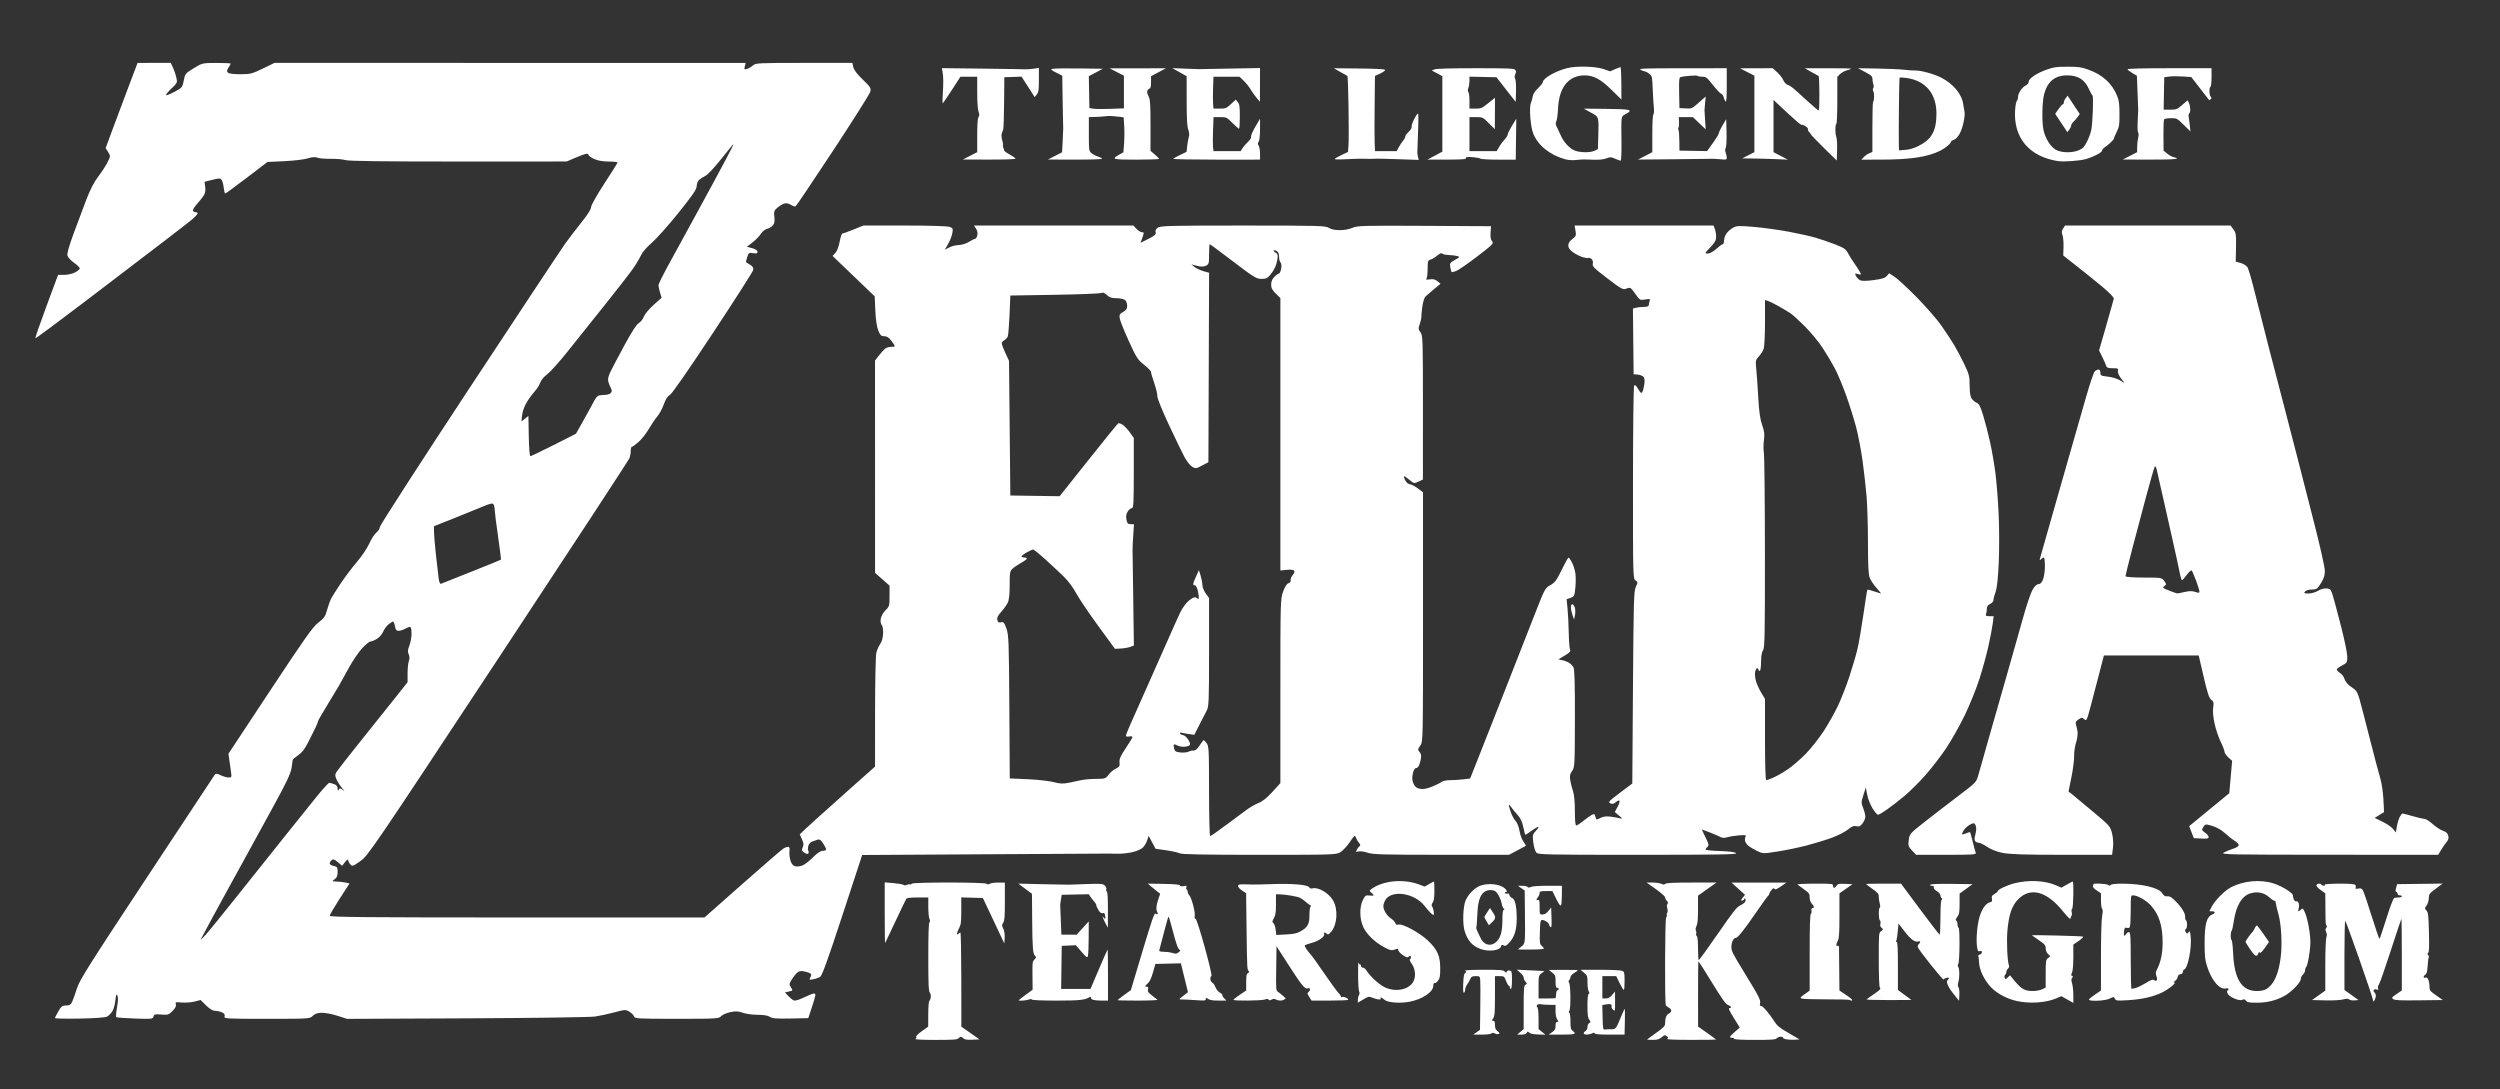 <?xml version="1.0" encoding="UTF-8" standalone="no"?>
<!-- Created with Inkscape (http://www.inkscape.org/) -->
<svg width="1900" height="828" viewBox="0 0 502.708 219.075" version="1.1" id="svg5" xml:space="preserve" inkscape:version="1.2.1 (9c6d41e410, 2022-07-14)" sodipodi:docname="The Legend of Zelda Tears of the Kingdom.svg" xmlns:inkscape="http://www.inkscape.org/namespaces/inkscape" xmlns:sodipodi="http://sodipodi.sourceforge.net/DTD/sodipodi-0.dtd" xmlns="http://www.w3.org/2000/svg" xmlns:svg="http://www.w3.org/2000/svg"><rect x="0" y="0" width="502.708" height="219.075" fill="#333333" stroke="none"/><sodipodi:namedview id="namedview7" pagecolor="#ffffff" bordercolor="#000000" borderopacity="0.25" inkscape:showpageshadow="2" inkscape:pageopacity="0.0" inkscape:pagecheckerboard="0" inkscape:deskcolor="#d1d1d1" inkscape:document-units="mm" showgrid="false" inkscape:zoom="1.4254587" inkscape:cx="401.97587" inkscape:cy="131.88737" inkscape:window-width="1366" inkscape:window-height="697" inkscape:window-x="-8" inkscape:window-y="-8" inkscape:window-maximized="1" inkscape:current-layer="layer1"/><defs id="defs2"/><g inkscape:label="Capa 1" inkscape:groupmode="layer" id="layer1"><g id="g1072" transform="matrix(0.808,0,0,0.808,213.618,194.384)" style="fill:#ffffff;fill-opacity:1"><g id="g276" transform="translate(-106.918,-138.193)" style="fill:#ffffff;fill-opacity:1"><path style="fill:#ffffff;fill-opacity:1;stroke-width:0.265" d="m 70.356,156.183 c 0.201,-0.127 0.285,-0.361 0.187,-0.519 -0.103,-0.166 0.494,-0.768 1.407,-1.419 l 1.585,-1.131 0.014,-3.056 c 0.008,-1.681 0.118,-3.169 0.245,-3.307 0.453,-0.495 0.531,-1.575 0.151,-2.088 -0.313,-0.422 -0.381,-2.008 -0.381,-8.877 0,-5.695 0.092,-8.455 0.289,-8.652 0.209,-0.209 0.209,-0.439 0,-0.829 -0.159,-0.297 -0.289,-1.62 -0.289,-2.939 v -2.399 h -2.613 c -1.783,0 -2.692,0.105 -2.86,0.331 -0.136,0.182 -1.355,2.712 -2.709,5.622 -1.354,2.91 -2.508,5.341 -2.564,5.402 -0.056,0.061 -0.101,-3.315 -0.101,-7.502 v -7.612 l 2.183,0.189 c 1.201,0.104 2.324,0.303 2.497,0.443 0.196,0.159 0.494,0.161 0.794,0.006 0.264,-0.136 0.618,-0.197 0.786,-0.137 0.169,0.061 0.384,-0.015 0.479,-0.168 0.244,-0.395 18.185,-0.385 18.58,0.011 0.209,0.209 0.439,0.209 0.829,0 0.297,-0.159 1.262,-0.289 2.145,-0.289 h 1.605 v 4.704 c 0,3.821 -0.077,4.814 -0.41,5.289 -0.371,0.53 -0.37,0.671 0.015,1.482 0.27,0.569 0.396,1.405 0.344,2.287 l -0.081,1.391 -2.671,-5.658 -2.671,-5.658 -2.687,-0.075 -2.687,-0.075 v 3.318 c 0,2.812 -0.081,3.468 -0.529,4.305 -0.607,1.132 -0.728,1.961 -0.212,1.445 0.175,-0.175 0.413,-0.318 0.529,-0.318 0.116,0 0.216,5.269 0.222,11.708 l 0.01,11.708 2.257,1.587 2.257,1.587 -1.769,0.079 c -1.311,0.059 -1.886,-0.027 -2.222,-0.331 -0.563,-0.51 -0.744,-0.512 -1.243,-0.013 -0.327,0.327 -1.339,0.396 -5.736,0.393 -3.145,-0.003 -5.189,-0.099 -4.974,-0.235 z m 182.066,0.162 c 0,-0.043 1.008,-0.787 2.239,-1.654 1.826,-1.286 2.241,-1.705 2.249,-2.271 0.021,-1.471 0.332,-2.289 0.982,-2.586 0.757,-0.345 0.736,-1.021 -0.046,-1.454 -0.291,-0.161 -0.617,-0.412 -0.724,-0.558 -0.323,-0.44 -0.245,-21.77 0.08,-21.972 0.155,-0.096 0.224,-0.327 0.153,-0.513 -0.071,-0.186 -0.021,-0.446 0.112,-0.579 0.144,-0.144 0.146,-0.574 0.006,-1.064 -0.155,-0.54 -0.138,-0.92 0.049,-1.108 0.204,-0.204 0.159,-0.425 -0.158,-0.775 -0.244,-0.27 -0.444,-0.67 -0.444,-0.891 0,-0.22 -1.033,-1.134 -2.297,-2.03 l -2.297,-1.629 h 1.49 c 0.82,0 1.797,0.14 2.171,0.31 0.521,0.237 0.754,0.237 0.991,0 0.22,-0.22 2.123,-0.31 6.523,-0.31 h 6.212 l -2.297,1.629 -2.297,1.629 v 3.411 c 0,2.437 -0.108,3.62 -0.378,4.141 -0.214,0.414 -0.285,0.879 -0.165,1.074 0.117,0.189 0.158,0.556 0.09,0.814 -0.068,0.259 0.007,0.55 0.165,0.648 0.179,0.11 0.288,1.273 0.288,3.073 0,1.592 0.089,2.89 0.198,2.883 0.109,-0.006 2.248,-2.971 4.754,-6.589 3.932,-5.676 4.701,-6.644 5.618,-7.066 0.584,-0.269 1.134,-0.706 1.223,-0.972 0.179,-0.537 -0.155,-1.034 -0.342,-0.509 -0.065,0.182 -0.295,0.331 -0.512,0.331 -0.305,0 -0.265,-0.164 0.18,-0.728 l 0.574,-0.728 -1.679,-1.517 -1.679,-1.517 6.843,-0.004 6.843,-0.004 -1.386,0.954 c -1.054,0.725 -1.437,0.871 -1.599,0.609 -0.161,-0.261 -0.343,-0.187 -0.751,0.303 -0.296,0.356 -0.543,0.786 -0.548,0.956 -0.005,0.17 -0.106,0.348 -0.224,0.397 -0.119,0.049 -1.567,2.053 -3.218,4.454 -2.862,4.161 -4.377,6.059 -4.854,6.077 -0.569,0.022 -1.077,0.964 -1.128,2.09 -0.052,1.144 0.166,1.587 3.262,6.64 3.659,5.972 4.079,6.803 3.86,7.641 -0.103,0.392 -0.028,0.571 0.237,0.571 0.446,0 2.092,1.91 3.315,3.847 0.705,1.116 1.286,1.591 3.562,2.91 l 2.72,1.577 -1.185,0.084 c -1.436,0.102 -2.916,-0.148 -2.916,-0.493 0,-0.403 -1.226,-0.292 -1.587,0.144 -0.272,0.328 -1.222,0.397 -5.456,0.397 -3.242,0 -5.127,-0.097 -5.127,-0.265 0,-0.146 -0.238,-0.265 -0.529,-0.265 -0.794,0 -0.657,-0.289 0.696,-1.467 l 1.229,-1.071 -1.359,-2.192 c -1.383,-2.229 -1.566,-2.679 -1.095,-2.679 0.544,0 0.238,-0.487 -0.463,-0.738 -0.563,-0.202 -1.467,-1.464 -3.997,-5.582 -1.798,-2.927 -3.316,-5.322 -3.373,-5.322 -0.057,0 -0.099,3.661 -0.094,8.136 l 0.01,8.136 2.239,1.576 c 1.231,0.867 2.239,1.611 2.239,1.654 0,0.043 -2.828,0.075 -6.284,0.073 -4.293,-0.003 -6.158,-0.088 -5.887,-0.27 0.344,-0.23 0.33,-0.316 -0.105,-0.649 -0.45,-0.343 -0.582,-0.315 -1.277,0.27 -0.616,0.518 -1.071,0.653 -2.21,0.653 -0.789,0 -1.435,-0.035 -1.435,-0.077 z m -42.408,-1.841 0.844,-0.595 0.078,-5.689 c 0.043,-3.129 0.036,-6.135 -0.016,-6.681 -0.091,-0.962 -0.126,-0.992 -1.13,-0.992 -0.878,0 -1.084,0.111 -1.351,0.728 -0.173,0.4 -0.528,1.012 -0.788,1.359 -0.26,0.347 -0.474,0.906 -0.474,1.241 0,0.336 -0.131,0.691 -0.292,0.791 -0.207,0.128 -0.265,-0.522 -0.198,-2.243 0.069,-1.787 0.198,-2.491 0.491,-2.678 0.353,-0.226 0.353,-0.284 0,-0.515 -0.268,-0.176 1.203,-0.262 4.532,-0.265 4.15,-0.003 4.983,0.061 5.272,0.41 0.299,0.36 0.371,0.364 0.561,0.025 0.128,-0.229 0.436,-0.332 0.747,-0.25 0.477,0.125 0.53,0.36 0.53,2.357 0,1.302 -0.109,2.218 -0.265,2.218 -0.146,0 -0.265,-0.179 -0.265,-0.397 0,-0.218 -0.109,-0.397 -0.243,-0.397 -0.133,0 -0.447,-0.536 -0.697,-1.191 -0.443,-1.16 -0.485,-1.191 -1.609,-1.191 h -1.155 v 4.904 c 0,4.069 -0.073,5.015 -0.427,5.556 -0.393,0.6 -0.393,0.652 0,0.652 0.321,0 0.427,0.259 0.427,1.039 0,0.793 0.157,1.162 0.661,1.559 0.546,0.43 0.589,0.548 0.245,0.68 -0.229,0.088 -0.658,0.03 -0.954,-0.129 -0.389,-0.208 -0.619,-0.208 -0.828,0 -0.161,0.161 -1.23,0.289 -2.415,0.289 h -2.126 l 0.844,-0.595 z m 10.902,-0.09 0.814,-0.685 v -5.387 c 0,-4.831 0.047,-5.414 0.458,-5.643 0.434,-0.243 0.434,-0.282 0,-0.762 -0.252,-0.278 -0.456,-0.734 -0.455,-1.014 0,-0.28 -0.386,-0.84 -0.86,-1.246 l -0.862,-0.737 2.778,0.138 c 1.528,0.076 3.076,0.151 3.44,0.166 l 0.661,0.028 -0.728,0.581 c -0.712,0.569 -0.728,0.64 -0.728,3.415 v 2.834 h 1.984 c 1.091,0 2.074,-0.03 2.183,-0.066 0.109,-0.036 0.2,-0.473 0.202,-0.971 0.003,-0.498 0.151,-0.954 0.331,-1.014 0.46,-0.153 0.408,-0.594 -0.07,-0.594 -0.308,0 -0.397,-0.351 -0.397,-1.568 0,-1.448 -0.065,-1.619 -0.841,-2.226 l -0.841,-0.658 3.619,-0.019 c 1.99,-0.011 3.619,0.029 3.619,0.088 0,0.059 -0.417,0.365 -0.926,0.679 -0.509,0.315 -0.926,0.777 -0.926,1.027 0,0.25 -0.138,0.592 -0.306,0.761 -0.216,0.216 -0.224,0.407 -0.029,0.648 0.384,0.472 0.446,6.504 0.072,6.955 -0.202,0.243 -0.206,0.405 -0.014,0.523 0.153,0.095 0.277,1.047 0.277,2.121 0,1.764 0.063,1.999 0.661,2.47 0.919,0.723 0.479,0.841 -3.127,0.841 h -2.951 l 0.852,-0.595 c 0.7,-0.489 0.852,-0.772 0.856,-1.587 0.003,-0.72 0.118,-0.992 0.416,-0.992 0.373,0 0.373,-0.056 0,-0.588 -0.257,-0.368 -0.412,-1.161 -0.412,-2.117 V 147.691 l -1.521,-0.004 c -0.837,-0.003 -1.759,-0.063 -2.051,-0.136 -0.764,-0.191 -1.42,0.28 -0.99,0.71 0.217,0.217 0.329,1.205 0.329,2.902 v 2.574 l 0.86,0.688 0.86,0.688 -1.81,-0.05 c -1.212,-0.033 -1.942,-0.182 -2.212,-0.452 -0.36,-0.36 -0.428,-0.355 -0.651,0.043 -0.169,0.302 -0.591,0.445 -1.314,0.445 h -1.065 l 0.814,-0.685 z m 15.768,0.429 c -0.087,-0.141 0.085,-0.408 0.381,-0.593 0.327,-0.204 0.539,-0.619 0.539,-1.054 0,-0.394 0.196,-0.827 0.436,-0.961 0.404,-0.226 0.404,-0.288 0,-0.866 -0.339,-0.483 -0.436,-1.253 -0.436,-3.451 0,-1.888 0.101,-2.863 0.303,-2.93 0.227,-0.076 0.227,-0.242 0,-0.666 -0.166,-0.311 -0.301,-1.317 -0.3,-2.236 0.003,-1.564 -0.053,-1.717 -0.86,-2.392 l -0.862,-0.72 4.811,-0.007 c 2.646,-0.004 5.107,0.105 5.469,0.243 0.627,0.238 0.658,0.353 0.674,2.514 0.009,1.245 -0.075,2.264 -0.186,2.264 -0.112,0 -0.585,-0.774 -1.051,-1.72 l -0.848,-1.72 h -1.722 -1.722 v 2.778 2.778 h 0.841 c 0.621,0 1.033,-0.225 1.577,-0.86 l 0.736,-0.86 0.011,2.488 c 0.011,2.443 0.003,2.48 -0.501,2.026 -0.281,-0.255 -0.452,-0.618 -0.379,-0.808 0.199,-0.518 -0.312,-0.71 -1.362,-0.513 l -0.939,0.176 0.074,3.078 c 0.07,2.908 0.103,3.073 0.603,2.997 0.291,-0.045 0.958,-0.071 1.482,-0.058 1.161,0.029 1.279,-0.11 2.362,-2.771 0.474,-1.164 0.934,-2.2 1.022,-2.303 0.088,-0.102 0.124,1.297 0.079,3.109 l -0.081,3.295 h -3.667 c -2.516,0 -3.699,-0.095 -3.768,-0.303 -0.076,-0.227 -0.242,-0.227 -0.666,0 -0.69,0.369 -1.834,0.395 -2.05,0.047 z m -56.229,-8.367 c 0,-0.37 0.127,-0.91 0.283,-1.201 0.167,-0.311 0.187,-0.658 0.051,-0.842 -0.128,-0.173 -0.248,-1.981 -0.267,-4.018 -0.019,-2.037 0.027,-3.496 0.101,-3.241 0.074,0.255 0.246,0.463 0.381,0.463 0.135,0 0.245,0.179 0.245,0.397 0,0.218 0.212,0.397 0.472,0.397 0.26,0 0.669,0.334 0.91,0.742 0.782,1.323 3.047,3.41 4.473,4.121 2.676,1.333 6.119,0.652 7.19,-1.423 0.661,-1.281 0.475,-3.149 -0.441,-4.437 -0.386,-0.542 -0.582,-1.026 -0.435,-1.075 0.337,-0.112 0.352,-0.838 0.018,-0.838 -0.137,0 -0.321,0.117 -0.409,0.259 -0.297,0.481 -2.517,-1.096 -2.517,-1.789 0,-0.257 -0.149,-0.318 -0.463,-0.188 -1.095,0.451 -1.436,0.401 -3.003,-0.434 -2.296,-1.224 -4.3,-3.133 -5.186,-4.941 -0.99,-2.02 -1.042,-5.117 -0.115,-6.889 0.575,-1.099 0.649,-1.146 1.642,-1.051 1.191,0.114 1.268,0 0.465,-0.686 -0.564,-0.483 -0.565,-0.5 -0.066,-0.883 2.802,-2.152 8.04,-2.66 11.982,-1.162 l 1.318,0.501 1.106,-0.628 c 0.608,-0.346 1.153,-0.628 1.211,-0.628 0.058,0 0.105,1.045 0.105,2.322 0,1.693 -0.114,2.485 -0.42,2.922 -0.276,0.394 -0.334,0.709 -0.17,0.919 0.315,0.402 0.613,1.927 0.416,2.125 -0.183,0.183 -1.001,-0.622 -2.295,-2.255 -2.607,-3.292 -8.4,-4.045 -9.83,-1.279 -0.221,0.427 -0.401,1.032 -0.401,1.345 0,1.002 0.848,2.396 1.867,3.071 0.545,0.361 1.052,0.891 1.127,1.178 0.107,0.407 0.282,0.485 0.799,0.356 1.013,-0.254 5.171,2.003 7.221,3.92 2.412,2.257 3.141,3.867 3.141,6.94 0,1.965 -0.093,2.507 -0.529,3.102 -0.291,0.396 -0.678,0.668 -0.86,0.604 -0.215,-0.076 -0.331,0.149 -0.331,0.641 0,1.586 -2.715,3.41 -5.981,4.018 -2.398,0.447 -5.441,0.195 -6.201,-0.513 -0.633,-0.589 -1.207,-0.785 -0.914,-0.311 0.245,0.396 -0.779,0.319 -1.943,-0.147 -1.006,-0.403 -1.056,-0.394 -2.387,0.39 l -1.359,0.801 v -0.672 z m 164.042,0.271 c -2.398,-0.519 -4.813,-1.777 -6.337,-3.302 -1.691,-1.691 -3.027,-4.387 -3.098,-6.251 -0.029,-0.771 -0.12,-1.509 -0.201,-1.64 -0.081,-0.131 0.089,-0.3 0.379,-0.376 0.289,-0.076 0.526,-0.335 0.526,-0.577 0,-0.314 -0.146,-0.393 -0.511,-0.277 -0.44,0.14 -0.537,-0.009 -0.696,-1.073 -0.285,-1.901 0.038,-5.607 0.66,-7.575 0.627,-1.981 1.54,-3.245 2.524,-3.492 0.549,-0.138 0.632,-0.282 0.511,-0.889 -0.12,-0.602 -0.007,-0.805 0.669,-1.202 0.447,-0.263 0.813,-0.588 0.813,-0.723 0,-0.38 2.38,-1.495 4.12,-1.93 3.641,-0.91 7.659,-0.695 10.502,0.563 l 1.196,0.529 1.342,-0.766 c 0.738,-0.422 1.406,-0.766 1.484,-0.766 0.285,0 0.145,6.582 -0.144,6.76 -0.157,0.097 -0.213,0.467 -0.124,0.822 0.089,0.355 0.071,0.788 -0.041,0.963 -0.111,0.175 -0.204,0.408 -0.207,0.517 -0.011,0.517 -0.541,0.056 -1.977,-1.714 -4.034,-4.975 -8.091,-6.026 -11.133,-2.886 -1.521,1.569 -2.261,3.719 -2.627,7.629 -0.252,2.687 -0.032,7.754 0.384,8.838 0.088,0.229 -0.024,0.57 -0.249,0.757 -0.225,0.187 -0.409,0.539 -0.409,0.783 0,0.244 -0.135,0.579 -0.3,0.744 -0.165,0.165 -0.221,0.504 -0.125,0.754 0.16,0.417 0.222,0.41 0.763,-0.087 l 0.588,-0.542 0.529,0.663 c 2.192,2.748 2.992,3.251 5.159,3.251 0.756,0 1.78,-0.192 2.275,-0.427 l 0.9,-0.427 v -3.433 c 0,-3.199 0.039,-3.465 0.572,-3.896 l 0.572,-0.463 -0.572,-0.572 c -0.347,-0.347 -0.574,-0.91 -0.578,-1.432 -0.006,-0.759 -0.208,-0.997 -1.72,-2.028 -0.942,-0.642 -1.714,-1.178 -1.714,-1.191 -0.003,-0.136 12.618,0.187 12.758,0.326 0.104,0.104 -0.402,0.593 -1.124,1.086 l -1.314,0.897 v 3.121 c 0,1.918 -0.126,3.398 -0.328,3.84 -0.263,0.578 -0.261,0.741 0.011,0.832 0.264,0.088 0.269,0.197 0.024,0.492 -0.24,0.29 -0.243,0.619 -0.011,1.394 0.167,0.558 0.304,1.875 0.304,2.927 v 1.913 l -1.486,-0.838 -1.486,-0.838 -1.226,0.525 c -2.601,1.114 -6.572,1.391 -9.825,0.687 z m 56.976,-0.092 c -0.339,-0.396 -0.534,-0.444 -0.892,-0.221 -0.66,0.412 -3.264,-0.677 -3.652,-1.528 -0.182,-0.4 -0.195,-0.694 -0.035,-0.793 0.498,-0.308 0.244,-0.663 -0.365,-0.51 -1.595,0.4 -3.609,-1.963 -4.748,-5.569 -0.491,-1.556 -0.585,-2.466 -0.585,-5.689 0,-4.891 0.491,-6.62 2.05,-7.215 0.689,-0.263 0.56,-0.723 -0.204,-0.723 h -0.667 l 0.568,-1.113 c 0.779,-1.528 3.152,-3.954 4.669,-4.775 3.173,-1.717 7.421,-2.117 10.816,-1.019 2.03,0.656 4.724,2.329 4.733,2.938 0.011,0.774 0.444,1.624 0.765,1.501 0.551,-0.212 0.951,0.744 0.691,1.652 -0.264,0.921 -0.131,1.011 0.562,0.384 0.451,-0.408 0.508,-0.362 1.017,0.825 0.673,1.57 1.328,5.243 1.315,7.381 -0.011,1.958 -0.646,5.687 -1.034,6.075 -0.154,0.154 -0.28,0.536 -0.28,0.848 0,0.312 -0.238,0.783 -0.529,1.046 -0.291,0.263 -0.529,0.749 -0.529,1.078 0,0.89 -2.378,3.336 -4.175,4.293 -2.122,1.131 -4.252,1.64 -6.864,1.64 -1.836,0 -2.267,-0.083 -2.63,-0.507 z m 5.105,-2.911 c 1.885,-1.15 3.032,-3.724 3.559,-7.987 0.397,-3.218 0.148,-7.983 -0.552,-10.555 -0.471,-1.728 -0.586,-2.223 -0.76,-3.241 -0.018,-0.109 -0.168,-0.198 -0.332,-0.198 -0.164,0 -0.75,-0.408 -1.302,-0.907 -1.181,-1.067 -2.765,-1.408 -4.439,-0.958 -2.265,0.61 -3.727,3.02 -4.316,7.113 -0.16,1.115 -0.396,2.14 -0.524,2.278 -0.299,0.323 -0.304,2.262 -0.006,2.262 0.124,0 0.293,1.459 0.374,3.241 0.298,6.502 2.136,9.457 5.882,9.457 1.097,0 1.844,-0.156 2.417,-0.506 z m -4.07,-9.887 c -0.618,-0.908 -1.124,-1.746 -1.124,-1.863 0,-0.228 1.239,-1.987 1.708,-2.426 0.156,-0.146 0.431,-0.599 0.612,-1.007 0.181,-0.408 0.43,-0.68 0.553,-0.604 0.124,0.076 0.839,1.028 1.59,2.114 l 1.366,1.975 -1.04,1.484 c -0.686,0.979 -1.107,1.375 -1.238,1.163 -0.137,-0.222 -0.264,-0.144 -0.411,0.253 -0.342,0.925 -0.819,0.668 -2.015,-1.089 z m 30.626,12.773 c 0,-0.615 -6.729,-19.841 -6.945,-19.841 -0.109,0 -0.199,3.87 -0.199,8.6 v 8.6 l 1.749,1.255 1.749,1.255 -0.974,0.083 c -0.536,0.046 -1.145,-0.059 -1.354,-0.232 -0.293,-0.243 -0.638,-0.244 -1.503,-0.005 -0.669,0.185 -2.459,0.279 -4.43,0.232 l -3.307,-0.078 1.654,-1.177 1.654,-1.177 v -6.281 c 0,-3.454 0.116,-6.587 0.258,-6.96 0.176,-0.463 0.164,-0.888 -0.039,-1.332 -0.221,-0.485 -0.22,-0.746 0.004,-1.015 0.166,-0.2 0.213,-0.451 0.105,-0.559 -0.264,-0.264 -0.258,-0.177 -0.295,-4.369 l -0.033,-3.688 -1.171,-0.841 c -0.717,-0.515 -1.116,-0.983 -1.03,-1.207 0.162,-0.423 1.033,-0.493 1.275,-0.102 0.09,0.146 0.342,0.265 0.56,0.265 0.218,0 0.323,-0.119 0.233,-0.265 -0.181,-0.294 6.176,-0.375 7.231,-0.092 0.454,0.121 0.581,0.303 0.48,0.688 -0.119,0.455 -0.037,0.502 0.639,0.367 0.615,-0.123 0.85,-0.033 1.136,0.433 0.198,0.324 1.172,3.178 2.163,6.343 0.991,3.165 1.871,5.753 1.956,5.751 0.084,-0.003 0.857,-2.259 1.717,-5.015 0.907,-2.907 1.721,-5.072 1.94,-5.156 0.207,-0.08 0.724,-0.145 1.149,-0.145 0.425,0 0.772,-0.119 0.772,-0.265 0,-0.146 -0.238,-0.265 -0.529,-0.265 -0.291,0 -0.529,-0.169 -0.529,-0.375 0,-0.206 -0.143,-0.422 -0.317,-0.48 -0.233,-0.078 -0.248,-0.347 -0.056,-1.014 l 0.26,-0.909 5.659,-0.071 5.659,-0.071 -1.7,1.268 c -1.596,1.19 -1.702,1.336 -1.738,2.378 -0.021,0.625 -0.261,1.417 -0.548,1.811 -0.496,0.681 -0.497,0.716 -0.022,1.265 0.425,0.492 0.503,1.193 0.609,5.447 0.088,3.548 0.037,4.935 -0.187,5.073 -0.235,0.145 -0.234,0.281 0.003,0.566 0.171,0.206 0.236,0.451 0.144,0.542 -0.092,0.092 -0.219,1.028 -0.282,2.081 -0.09,1.512 -0.222,1.989 -0.629,2.274 -0.569,0.398 -0.447,0.916 0.161,0.682 0.484,-0.186 0.921,0.89 0.921,2.266 0,0.93 0.121,1.088 1.654,2.166 l 1.654,1.163 -5.901,0.071 c -4.644,0.056 -6.011,-0.006 -6.416,-0.289 -0.487,-0.341 -0.443,-0.41 0.807,-1.262 l 1.322,-0.901 v -8.974 c 0,-4.936 -0.05,-8.924 -0.111,-8.862 -0.061,0.061 -1.268,3.683 -2.681,8.048 -1.413,4.365 -2.735,8.127 -2.937,8.361 -0.207,0.239 -0.29,0.628 -0.189,0.89 0.145,0.378 0.076,0.433 -0.368,0.292 -0.712,-0.226 -1.006,0.265 -0.476,0.795 0.276,0.276 0.358,0.65 0.247,1.122 -0.193,0.822 -0.628,1.402 -0.628,0.838 z m -337.079,-0.079 c 0,-0.045 0.78,-0.654 1.733,-1.354 l 1.733,-1.273 -0.029,-2.946 c -0.04,-4.11 -0.055,-3.976 0.519,-4.592 0.428,-0.46 0.456,-0.607 0.16,-0.853 -0.587,-0.488 -0.701,-1.814 -0.757,-8.811 l -0.053,-6.669 -1.699,-1.268 -1.699,-1.268 6.064,0.15 c 3.335,0.082 6.302,0.136 6.593,0.119 0.291,-0.017 2.284,-0.088 4.428,-0.159 3.567,-0.117 3.945,-0.085 4.439,0.375 0.309,0.288 0.472,0.678 0.382,0.913 -0.087,0.226 -0.03,0.489 0.125,0.585 0.183,0.113 0.278,1.732 0.271,4.591 l -0.012,4.416 -0.638,-1.191 c -0.612,-1.144 -0.916,-2.135 -0.407,-1.331 0.343,0.543 0.518,0.272 0.359,-0.556 -0.1,-0.521 -0.258,-0.664 -0.625,-0.568 -0.348,0.091 -0.649,-0.13 -1.032,-0.759 -0.298,-0.488 -0.541,-1.036 -0.542,-1.218 0,-0.182 -0.209,-0.557 -0.464,-0.835 -0.255,-0.277 -0.68,-0.816 -0.944,-1.198 l -0.481,-0.694 -3.355,0.074 -3.355,0.074 -0.201,1.191 c -0.111,0.655 -0.191,1.31 -0.179,1.455 0.012,0.146 0.083,1.842 0.156,3.77 l 0.134,3.506 1.897,0.003 1.897,0.003 1.51,-1.656 1.51,-1.655 -0.015,3.969 c -0.008,2.183 -0.093,4.249 -0.19,4.591 -0.164,0.586 -0.259,0.526 -1.589,-1.004 l -1.414,-1.626 -1.758,0.078 -1.758,0.078 -0.072,5.358 -0.072,5.358 h 3.652 3.652 l 2.083,-4.895 c 1.146,-2.692 2.124,-4.895 2.175,-4.895 0.051,0 0.092,2.857 0.092,6.35 v 6.35 l -1.521,-0.004 c -1.904,-0.004 -2.712,-0.214 -2.712,-0.704 0,-0.242 -0.121,-0.304 -0.331,-0.17 -1.138,0.729 -2.455,0.87 -8.186,0.874 -3.563,0.003 -6.068,-0.1 -6.161,-0.25 -0.101,-0.163 -0.398,-0.163 -0.827,0 -0.613,0.233 -2.487,0.364 -2.487,0.173 z m 24.606,-0.028 c 0,-0.06 0.744,-0.644 1.654,-1.297 l 1.654,-1.188 2.895,-9.674 c 2.347,-7.843 2.961,-9.619 3.248,-9.381 0.429,0.356 0.738,0.118 0.451,-0.347 -0.366,-0.593 -0.295,-1.649 0.213,-3.14 l 0.495,-1.455 -0.859,-0.661 c -0.472,-0.364 -1.163,-0.931 -1.534,-1.261 l -0.675,-0.6 3.947,0.071 c 2.801,0.05 3.978,0.164 4.053,0.391 0.069,0.209 0.392,0.263 0.926,0.157 0.684,-0.137 0.792,-0.093 0.654,0.266 -0.091,0.237 -0.051,0.501 0.088,0.587 0.139,0.086 0.253,0.348 0.253,0.583 0,0.235 0.181,0.627 0.403,0.872 0.57,0.63 1.517,4.216 1.343,5.086 -0.1,0.5 -0.036,0.728 0.205,0.728 0.427,0 4.307,14.008 3.949,14.256 -0.439,0.303 -0.319,1.348 0.185,1.618 0.273,0.146 0.641,0.667 0.819,1.159 0.178,0.491 0.67,1.098 1.094,1.349 0.424,0.25 0.702,0.524 0.618,0.608 -0.084,0.084 0.107,0.43 0.425,0.768 l 0.578,0.615 h -1.972 c -1.356,0 -2.155,-0.129 -2.56,-0.412 -0.538,-0.377 -0.588,-0.374 -0.588,0.032 0,0.397 -0.263,0.425 -2.447,0.27 -1.346,-0.096 -2.864,-0.173 -3.373,-0.17 -0.78,0.004 -0.861,-0.047 -0.513,-0.321 0.227,-0.179 0.746,-0.591 1.153,-0.915 l 0.74,-0.59 -0.88,-3.585 -0.88,-3.585 -3.173,0.074 -3.173,0.074 -0.601,2.117 c -0.404,1.425 -0.818,2.307 -1.267,2.699 -0.775,0.678 -0.829,0.873 -0.24,0.873 0.318,0 0.385,0.162 0.265,0.64 -0.133,0.528 0.035,0.79 0.964,1.502 0.618,0.474 1.237,0.961 1.375,1.08 0.138,0.12 -2.035,0.218 -4.829,0.218 -2.794,0 -5.08,-0.049 -5.08,-0.109 z m 15.229,-11.939 c 0.475,-0.376 0.48,-0.429 0.07,-0.714 -0.281,-0.195 -0.817,-1.75 -1.455,-4.224 -0.556,-2.154 -1.075,-3.916 -1.153,-3.916 -0.078,-1.9e-4 -0.605,1.815 -1.17,4.035 -0.565,2.219 -1.079,4.184 -1.143,4.366 -0.081,0.233 0.265,0.339 1.17,0.357 0.707,0.015 1.583,0.122 1.947,0.238 0.989,0.317 1.175,0.302 1.735,-0.142 z m 13.618,11.849 c 0.004,-0.109 0.718,-0.674 1.587,-1.255 l 1.58,-1.057 v -2.039 c 0,-1.662 0.086,-2.089 0.463,-2.312 0.302,-0.178 0.366,-0.343 0.182,-0.476 -0.415,-0.3 -0.425,-0.49 -0.55,-10.326 l -0.115,-9.065 -1.022,-0.676 c -0.612,-0.405 -0.996,-0.855 -0.957,-1.122 0.067,-0.453 0.203,-0.467 3.455,-0.359 0.582,0.02 2.914,-0.03 5.183,-0.11 4.885,-0.172 8.674,0.161 9.027,0.792 0.163,0.291 0.44,0.374 0.88,0.263 1.408,-0.353 4,1.175 5.06,2.984 1.293,2.206 1.081,5.99 -0.435,7.789 -0.607,0.72 -0.82,0.83 -1.093,0.564 -0.455,-0.443 -0.854,-0.42 -0.677,0.039 0.243,0.633 -1.325,1.74 -3.136,2.215 -0.941,0.247 -1.711,0.544 -1.711,0.661 0,0.3 0.825,1.523 1.461,2.165 0.295,0.298 1.81,2.408 3.367,4.69 1.557,2.281 3.131,4.449 3.499,4.817 0.368,0.368 0.669,0.806 0.669,0.974 0,0.168 0.183,0.235 0.407,0.149 0.418,-0.16 1.445,0.332 1.445,0.693 0,0.111 -2.054,0.199 -4.564,0.198 l -4.564,-0.003 -0.583,-0.9 c -0.504,-0.778 -0.531,-0.944 -0.198,-1.22 0.575,-0.477 0.492,-1.118 -0.12,-0.924 -0.775,0.246 -1.477,-0.597 -4.799,-5.764 l -3.031,-4.714 -0.074,5.508 c -0.074,5.48 -0.071,5.51 0.529,5.904 0.332,0.218 0.864,0.652 1.183,0.964 0.319,0.312 0.618,0.55 0.665,0.529 0.047,-0.021 -0.088,0.111 -0.299,0.293 -0.467,0.402 -1.459,0.428 -2.153,0.057 -0.36,-0.193 -0.679,-0.184 -1.075,0.027 -0.421,0.225 -0.61,0.225 -0.75,0 -0.135,-0.218 -0.389,-0.225 -0.91,-0.027 -0.821,0.312 -7.836,0.381 -7.825,0.076 z m 16.67,-17.027 c 1.799,-1.005 2.24,-1.798 2.24,-4.026 0,-1.045 0.119,-1.998 0.265,-2.118 0.17,-0.141 0.141,-0.268 -0.082,-0.358 -0.191,-0.077 -0.667,-0.437 -1.058,-0.8 -0.391,-0.363 -1.04,-0.831 -1.44,-1.038 -0.693,-0.359 -3.729,-0.866 -5.29,-0.884 l -0.728,-0.008 v 2.506 c 0,1.977 -0.107,2.696 -0.506,3.406 -0.453,0.807 -0.464,0.943 -0.103,1.304 0.222,0.222 0.467,0.966 0.544,1.655 l 0.141,1.252 2.441,-0.128 c 1.923,-0.101 2.682,-0.262 3.576,-0.762 z m 136.709,17.066 c -0.088,-0.088 -2.697,-0.155 -5.799,-0.148 -3.101,0.006 -5.876,-0.082 -6.166,-0.197 -0.471,-0.186 -0.393,-0.304 0.728,-1.093 l 1.255,-0.885 v -9.459 c 0,-6.563 0.089,-9.513 0.29,-9.637 0.159,-0.098 0.235,-0.463 0.169,-0.809 -0.079,-0.414 0.003,-0.63 0.24,-0.63 0.514,0 0.445,-0.46 -0.169,-1.119 -0.333,-0.357 -0.529,-0.934 -0.529,-1.554 0,-0.887 -0.14,-1.086 -1.389,-1.98 -0.764,-0.547 -1.502,-1.093 -1.64,-1.213 -0.138,-0.12 1.797,-0.219 4.299,-0.219 4.374,0 4.551,0.021 4.551,0.529 0,0.682 0.396,0.676 0.879,-0.013 0.33,-0.471 0.614,-0.532 2.174,-0.463 l 1.794,0.079 -1.63,1.141 -1.63,1.141 v 5.509 c 0,4.372 -0.082,5.665 -0.395,6.267 -0.487,0.933 -0.51,1.445 -0.057,1.272 0.217,-0.083 0.343,0.089 0.346,0.471 0.003,0.331 0.027,2.865 0.055,5.631 l 0.051,5.029 1.58,1.057 c 1.466,0.98 1.913,1.454 1.374,1.454 -0.121,0 -0.292,-0.072 -0.38,-0.16 z m 4.191,-0.133 c 0.055,-0.089 0.788,-0.624 1.628,-1.191 1.752,-1.18 2.003,-1.455 1.65,-1.808 -0.148,-0.148 -0.254,-3.02 -0.254,-6.915 0,-6.607 0.005,-6.665 0.595,-7.084 0.567,-0.402 0.572,-0.44 0.12,-0.798 -0.334,-0.264 -0.426,-0.573 -0.309,-1.037 0.093,-0.37 0.04,-0.739 -0.12,-0.837 -0.349,-0.215 -0.384,-2.964 -0.041,-3.176 0.15,-0.093 0.15,-0.482 0,-1.006 -0.135,-0.47 -0.245,-1.235 -0.245,-1.699 0,-0.732 -0.211,-0.993 -1.587,-1.958 -0.873,-0.612 -1.587,-1.156 -1.587,-1.208 0,-0.052 1.959,-0.094 4.353,-0.094 h 4.353 l 4.709,6.342 c 2.59,3.488 4.798,6.346 4.907,6.35 0.109,0.005 0.198,-1.873 0.198,-4.172 0,-2.658 0.105,-4.285 0.288,-4.468 0.207,-0.207 0.207,-0.337 0,-0.465 -0.158,-0.098 -0.288,-0.399 -0.288,-0.67 0,-0.275 -0.402,-0.74 -0.913,-1.056 -0.58,-0.359 -0.859,-0.704 -0.765,-0.948 0.102,-0.267 -0.039,-0.384 -0.463,-0.384 -0.416,0 -0.524,-0.086 -0.34,-0.27 0.171,-0.171 2.153,-0.244 5.373,-0.198 l 5.103,0.072 -1.616,1.17 -1.616,1.17 v 2.493 c 0,2.144 -0.081,2.607 -0.582,3.31 -0.396,0.556 -0.48,0.851 -0.265,0.923 0.174,0.058 0.317,0.446 0.317,0.862 0,0.416 0.128,0.835 0.283,0.931 0.358,0.221 0.271,8.575 -0.094,9.05 -0.161,0.209 -0.162,0.452 -0.003,0.661 0.349,0.459 0.378,2.508 0.052,3.724 -0.192,0.719 -0.185,1.115 0.024,1.367 0.164,0.197 0.259,1.021 0.214,1.858 l -0.08,1.504 -1.416,-1.77 c -1.384,-1.73 -1.929,-3.091 -1.374,-3.434 0.152,-0.094 0.277,-0.291 0.277,-0.438 0,-0.302 -1.106,-0.026 -1.339,0.335 -0.153,0.237 -6.11,-7.225 -6.403,-8.021 -0.09,-0.245 0.007,-0.585 0.217,-0.76 0.527,-0.437 0.478,-0.845 -0.082,-0.68 -0.854,0.251 -1.864,-0.483 -3.418,-2.482 l -1.543,-1.984 -0.15,1.852 c -0.082,1.019 -0.244,2.06 -0.359,2.315 -0.13,0.288 -0.099,0.463 0.084,0.463 0.205,0 0.293,1.777 0.293,5.954 v 5.954 l 1.654,1.215 c 0.909,0.668 1.673,1.234 1.698,1.256 0.024,0.023 -2.494,0.041 -5.597,0.041 -3.103,0 -5.596,-0.072 -5.542,-0.161 z m 55.375,-0.059 c 0.161,-0.194 0.89,-0.759 1.619,-1.257 l 1.327,-0.904 v -8.484 c 0,-4.913 0.12,-9.131 0.285,-10.021 0.202,-1.095 0.202,-1.619 0,-1.821 -0.156,-0.156 -0.284,-1.092 -0.284,-2.08 v -1.795 l -1.07,-0.708 c -0.674,-0.446 -1.017,-0.847 -0.926,-1.084 0.079,-0.207 0.144,-0.425 0.144,-0.486 0,-0.271 3.364,-0.08 3.651,0.207 0.247,0.247 0.388,0.247 0.635,0 0.203,-0.203 1.225,-0.316 2.844,-0.312 5.005,0.01 9.172,1.012 9.993,2.403 0.253,0.429 0.641,0.763 0.863,0.743 0.937,-0.086 1.282,0.082 2.367,1.149 1.532,1.506 2.509,3.085 2.446,3.951 -0.028,0.391 0.069,0.785 0.216,0.875 0.346,0.214 0.348,1.905 0.003,2.118 -0.331,0.204 -0.329,0.421 0.009,0.926 0.232,0.347 0.311,0.338 0.623,-0.069 0.316,-0.413 0.377,-0.291 0.528,1.058 0.306,2.738 -0.684,7.841 -1.589,8.188 -0.201,0.077 -0.365,0.357 -0.365,0.623 0,0.299 -0.227,0.515 -0.595,0.567 -0.382,0.054 -0.626,0.297 -0.68,0.678 -0.046,0.326 -0.341,0.773 -0.654,0.992 -0.393,0.275 -0.449,0.403 -0.18,0.41 0.624,0.018 -1.413,1.666 -3.049,2.467 -2.168,1.061 -5.027,1.71 -8.439,1.914 -2.859,0.171 -3.028,0.152 -3.302,-0.36 -0.287,-0.536 -0.297,-0.536 -1.276,-0.037 -1.235,0.63 -5.65,0.759 -5.145,0.151 z m 11.672,-2.821 c 0.504,-0.144 1.622,-0.698 2.484,-1.23 1.312,-0.81 1.649,-0.917 2.065,-0.657 0.649,0.406 0.88,-0.117 0.497,-1.125 -0.219,-0.576 -0.168,-0.928 0.255,-1.757 0.87,-1.705 1.32,-3.929 1.32,-6.52 0,-4.169 -0.909,-7.012 -2.954,-9.239 -1.166,-1.27 -3.308,-2.485 -4.389,-2.49 -0.589,-0.003 -0.595,0.035 -0.599,3.768 -0.003,2.074 -0.106,3.932 -0.232,4.129 -0.137,0.217 -0.439,0.292 -0.76,0.19 -0.457,-0.145 -0.55,-0.028 -0.657,0.832 -0.154,1.233 0.003,1.443 0.512,0.686 0.218,-0.324 0.555,-0.515 0.765,-0.435 0.311,0.119 0.376,1.34 0.376,7.127 0,3.841 0.09,6.983 0.2,6.983 0.11,0 0.612,-0.118 1.116,-0.263 z m -163.094,-9.657 c -2.1,-0.748 -3.305,-2.126 -4.024,-4.599 -0.523,-1.8 -0.369,-6.016 0.274,-7.498 0.591,-1.361 1.894,-2.778 3.18,-3.457 1.534,-0.81 4.355,-0.8 5.912,0.021 1.021,0.538 1.535,1.376 0.844,1.376 -0.154,0 -0.21,0.114 -0.124,0.253 0.086,0.139 0.338,0.183 0.561,0.098 0.265,-0.102 0.454,0.036 0.549,0.4 0.08,0.305 0.368,0.625 0.64,0.712 0.728,0.231 1.151,2.012 1.16,4.888 0.009,2.997 -0.508,4.741 -1.836,6.19 -0.757,0.827 -0.989,0.943 -1.42,0.712 -0.42,-0.225 -0.54,-0.18 -0.651,0.244 -0.272,1.039 -3.003,1.395 -5.067,0.66 z m 4.127,-2.038 c 0.913,-1.034 1.282,-2.566 1.282,-5.335 0,-1.535 0.104,-2.291 0.331,-2.396 0.257,-0.12 0.259,-0.188 0.008,-0.306 -0.177,-0.083 -0.402,-0.589 -0.499,-1.124 -0.239,-1.319 -1.054,-2.88 -1.676,-3.213 -0.805,-0.431 -2.002,-0.321 -2.728,0.251 -1.077,0.847 -1.557,2.463 -1.682,5.659 -0.062,1.582 -0.171,2.971 -0.242,3.086 -0.071,0.115 0.035,0.547 0.237,0.96 0.201,0.413 0.587,1.215 0.858,1.782 0.881,1.847 2.783,2.141 4.112,0.637 z m -2.653,-4.845 c -0.31,-0.525 -0.563,-1.01 -0.563,-1.078 0,-0.068 0.316,-0.6 0.702,-1.184 l 0.702,-1.061 0.737,1.114 c 0.8,1.209 0.758,1.507 -0.363,2.555 l -0.651,0.609 z m 8.637,6.278 c 1.01,-0.84 0.979,-0.548 0.898,-8.658 l -0.053,-5.292 -0.852,-0.595 -0.852,-0.595 h 1.068 c 0.587,0 1.198,0.13 1.357,0.289 0.209,0.209 0.439,0.209 0.829,0 0.315,-0.168 2.04,-0.289 4.129,-0.289 h 3.589 l -0.018,2.183 c -0.028,3.31 -0.218,3.466 -1.374,1.13 l -0.985,-1.99 h -1.59 c -1.357,0 -1.59,0.07 -1.59,0.479 0,0.263 -0.175,0.71 -0.388,0.992 -0.503,0.664 -0.506,0.932 -0.008,0.742 0.33,-0.127 0.397,0.165 0.397,1.728 0,1.874 0.003,1.88 0.728,1.883 0.502,0.003 0.948,-0.265 1.436,-0.859 l 0.708,-0.861 0.086,2.557 c 0.068,2.023 0.017,2.5 -0.245,2.282 -0.182,-0.152 -0.334,-0.41 -0.339,-0.574 -0.012,-0.449 -1.266,-1.273 -1.785,-1.173 -0.393,0.075 -0.466,0.49 -0.53,3.012 -0.068,2.657 -0.025,2.97 0.463,3.411 0.296,0.267 0.537,0.587 0.537,0.71 0,0.123 -1.459,0.22 -3.241,0.216 l -3.241,-0.007 0.866,-0.72 z M 354.683,-62.29 c -7.147,-1.108 -11.098,-5.809 -10.657,-12.681 0.07,-1.098 0.265,-2.134 0.432,-2.3 0.167,-0.167 0.303,-0.619 0.303,-1.005 0,-0.909 1.014,-2.405 1.928,-2.845 0.457,-0.22 0.718,-0.556 0.718,-0.926 0,-0.785 2.004,-2.126 4.519,-3.023 1.708,-0.61 2.374,-0.701 5.138,-0.701 2.766,0 3.429,0.091 5.144,0.703 3.609,1.288 5.975,3.45 7.238,6.615 0.444,1.113 0.553,1.971 0.559,4.424 0.007,2.78 -0.055,3.171 -0.712,4.523 -0.396,0.814 -0.719,1.57 -0.719,1.68 0,0.252 -1.344,1.514 -2.234,2.097 -0.372,0.244 -0.677,0.617 -0.677,0.83 0,0.462 -1.95,1.491 -3.969,2.094 -1.474,0.441 -5.558,0.741 -7.011,0.516 z m 5.229,-2.717 c 0.974,-0.418 1.306,-0.763 1.97,-2.051 0.439,-0.852 0.926,-2.144 1.082,-2.871 0.382,-1.785 0.625,-8.542 0.314,-8.734 -0.135,-0.083 -0.493,-0.712 -0.795,-1.397 -1.121,-2.537 -2.778,-3.591 -5.607,-3.565 -2.968,0.028 -4.804,1.561 -5.627,4.7 -0.502,1.917 -0.588,6.825 -0.156,8.908 0.423,2.036 1.751,4.164 3.061,4.904 1.384,0.783 4.063,0.832 5.758,0.105 z m -4.391,-6.764 -1.514,-2.275 0.814,-1.183 c 0.447,-0.65 0.927,-1.183 1.065,-1.183 0.139,0 0.255,-0.208 0.258,-0.463 0.003,-0.255 0.218,-0.739 0.478,-1.076 l 0.472,-0.613 1.516,2.279 1.516,2.279 -0.51,0.716 c -0.281,0.394 -0.761,0.943 -1.068,1.22 -0.307,0.277 -0.56,0.694 -0.564,0.926 -0.003,0.232 -0.218,0.698 -0.478,1.035 l -0.472,0.613 z m -123.576,8.994 c -3.776,-1.077 -6.713,-3.479 -7.858,-6.425 -0.677,-1.742 -1.032,-6.583 -0.555,-7.565 0.152,-0.313 0.349,-1.011 0.438,-1.55 0.114,-0.692 0.508,-1.315 1.338,-2.117 0.647,-0.625 1.178,-1.291 1.181,-1.479 0.012,-0.972 3.141,-2.782 6.09,-3.524 2.281,-0.574 7.176,-0.435 9.096,0.258 l 1.555,0.561 1.19,-0.527 c 0.655,-0.29 1.283,-0.527 1.396,-0.527 0.113,0 0.213,1.816 0.221,4.035 l 0.016,4.035 -2.351,-2.32 c -2.807,-2.771 -4.588,-3.729 -6.874,-3.697 -3.976,0.055 -6.303,2.992 -6.55,8.266 -0.065,1.382 -0.252,2.788 -0.416,3.123 -0.235,0.48 -0.209,0.79 0.122,1.455 0.232,0.465 0.669,1.404 0.972,2.086 0.708,1.595 1.967,3.021 3.24,3.67 1.243,0.634 4.131,0.701 5.251,0.122 l 0.758,-0.392 0.089,-3.114 c 0.144,-5.028 0.199,-4.85 -1.853,-5.977 l -1.762,-0.968 5.667,0.063 c 6.145,0.069 6.691,0.214 4.798,1.278 -1.233,0.693 -1.14,0.073 -1.078,7.186 0.023,2.661 -0.062,4.432 -0.213,4.432 -0.139,0 -0.748,-0.222 -1.354,-0.493 -1.022,-0.458 -1.182,-0.464 -2.212,-0.084 -0.749,0.276 -1.799,0.383 -3.227,0.331 -2.557,-0.095 -2.816,-0.09 -4.498,0.088 -0.771,0.081 -1.863,-0.014 -2.617,-0.23 z m 64.464,-2.827 c -1.783,-1.751 -3.241,-3.278 -3.241,-3.391 0,-0.114 -0.184,-0.36 -0.409,-0.546 -0.225,-0.187 -0.348,-0.498 -0.274,-0.692 0.135,-0.352 -1.19,-1.222 -1.655,-1.087 -0.131,0.038 -1.741,-1.341 -3.58,-3.064 l -3.343,-3.132 v 6.502 6.502 l 1.786,0.93 1.786,0.93 -3.175,-0.132 c -1.746,-0.073 -4.306,-0.143 -5.689,-0.156 l -2.514,-0.023 1.521,-0.775 1.521,-0.775 v -9.517 -9.517 l -1.786,-0.917 -1.786,-0.917 4.069,-0.013 4.069,-0.013 1.09,0.984 c 0.6,0.541 1.285,1.417 1.523,1.946 0.238,0.529 0.655,1.035 0.926,1.125 0.865,0.286 1.48,0.777 4.666,3.721 1.715,1.585 3.177,2.822 3.248,2.75 0.239,-0.239 0.199,-8.515 -0.042,-8.599 -0.13,-0.045 -0.95,-0.494 -1.824,-0.997 l -1.587,-0.915 5.755,-0.008 c 3.165,-0.004 5.755,0.047 5.755,0.114 0,0.067 -0.475,0.25 -1.056,0.406 -0.581,0.156 -1.355,0.583 -1.72,0.948 l -0.664,0.664 v 5.793 c 0,3.483 -0.103,5.857 -0.258,5.953 -0.32,0.198 -0.297,2.41 0.034,3.324 0.134,0.371 0.21,1.823 0.168,3.225 l -0.076,2.551 z m -212.46,2.009 1.786,-0.917 v -4.101 c 0,-2.76 0.105,-4.269 0.322,-4.616 0.252,-0.404 0.252,-0.706 0,-1.404 -0.197,-0.546 -0.322,-2.389 -0.322,-4.773 v -3.884 h -2.089 -2.089 l -2.14,3.307 c -1.177,1.819 -2.197,3.307 -2.266,3.307 -0.069,0 -0.067,-0.923 0.005,-2.051 0.184,-2.886 0.175,-4.538 -0.032,-5.695 l -0.179,-0.999 10.018,0.116 c 5.51,0.064 10.315,0.142 10.679,0.173 0.364,0.032 1.287,-0.034 2.051,-0.146 l 1.389,-0.204 v 2.972 c 0,2.558 -0.073,3.064 -0.522,3.635 l -0.522,0.664 -1.632,-2.55 -1.632,-2.55 -2.146,0.076 -2.146,0.076 -0.052,6.227 c -0.029,3.425 -0.128,6.461 -0.22,6.747 -0.092,0.286 -0.26,0.758 -0.374,1.049 -0.116,0.298 -0.063,1.015 0.122,1.641 0.181,0.612 0.269,1.172 0.195,1.245 -0.073,0.073 -0.04,0.347 0.075,0.608 0.115,0.261 0.219,0.594 0.231,0.739 0.013,0.146 0.648,0.6 1.412,1.009 0.764,0.409 1.389,0.856 1.389,0.992 0,0.148 -2.646,0.243 -6.548,0.235 l -6.548,-0.013 1.786,-0.917 z m 21.142,0.013 1.761,-0.904 0.15,-2.721 c 0.082,-1.497 0.144,-2.959 0.137,-3.25 -0.007,-0.291 -0.037,-1.482 -0.066,-2.646 -0.029,-1.164 -0.08,-3.99 -0.112,-6.28 l -0.058,-4.163 -1.521,-0.773 c -1.396,-0.71 -1.467,-0.787 -0.86,-0.939 0.364,-0.091 3.322,-0.132 6.575,-0.091 l 5.913,0.075 -1.749,0.926 -1.749,0.926 0.069,3.965 0.069,3.965 0.997,0.162 c 0.549,0.089 2.483,0.105 4.299,0.035 l 3.302,-0.127 v -4.062 -4.062 l -1.786,-0.917 -1.786,-0.917 7.011,-0.005 7.011,-0.005 -1.852,0.984 -1.852,0.984 v 1.455 c 0,1.186 -0.098,1.507 -0.529,1.734 -0.581,0.307 -0.575,0.859 0.021,2.076 0.293,0.598 0.376,2.156 0.376,7.04 v 6.272 l 1.057,0.897 c 0.581,0.493 1.058,0.987 1.058,1.096 0,0.109 -2.509,0.198 -5.577,0.198 -6.025,0 -6.364,-0.097 -4.323,-1.245 l 1.038,-0.584 0.17,-2.194 c 0.094,-1.207 0.107,-3.166 0.029,-4.354 l -0.141,-2.16 -1.352,-0.16 c -1.677,-0.199 -2.452,-0.216 -3.468,-0.077 -0.437,0.06 -1.478,0.127 -2.315,0.15 l -1.521,0.041 v 4.187 c 0,4.005 0.026,4.211 0.595,4.73 0.327,0.298 1.04,0.685 1.584,0.859 0.544,0.174 1.057,0.427 1.14,0.562 0.092,0.148 -2.547,0.24 -6.677,0.232 l -6.829,-0.013 1.761,-0.904 z m 29.424,0.724 c 0.07,-0.113 0.845,-0.549 1.722,-0.968 l 1.594,-0.762 0.165,-1.479 c 0.091,-0.814 0.272,-1.815 0.403,-2.225 0.165,-0.517 0.12,-1.085 -0.147,-1.852 -0.294,-0.843 -0.387,-2.558 -0.392,-7.192 l -0.006,-6.085 -1.784,-1.002 -1.784,-1.002 3.175,0.133 c 1.746,0.073 3.294,0.126 3.44,0.118 0.146,-0.008 3.628,-0.072 7.739,-0.142 l 7.474,-0.127 -0.011,4.186 -0.011,4.186 -0.802,-0.926 c -0.441,-0.509 -1.119,-1.462 -1.506,-2.117 -0.387,-0.655 -1.172,-1.637 -1.744,-2.183 l -1.04,-0.992 h -3.234 -3.234 l -0.101,2.737 c -0.056,1.505 -0.057,3.291 -0.003,3.969 l 0.098,1.232 h 1.567 c 1.474,0 1.639,-0.066 2.78,-1.118 l 1.213,-1.118 0.501,0.618 c 0.426,0.526 0.501,1.07 0.501,3.632 0,1.657 -0.089,3.009 -0.198,3.003 -0.109,-0.006 -0.853,-0.659 -1.654,-1.453 -1.443,-1.43 -1.469,-1.442 -3.073,-1.445 l -1.618,-0.002 -0.124,3.241 c -0.068,1.783 -0.071,3.688 -0.007,4.233 l 0.117,0.992 h 3.38 3.38 l 0.458,-0.728 c 0.252,-0.4 0.872,-1.119 1.378,-1.597 0.572,-0.54 0.862,-1.022 0.765,-1.272 -0.087,-0.226 0.366,-1.292 1.034,-2.433 l 1.188,-2.03 v 2.578 c 0,1.593 -0.125,2.779 -0.328,3.103 -0.261,0.418 -0.261,0.633 0,1.051 0.181,0.289 0.328,1.182 0.328,1.984 v 1.459 H 145.25 c -5.975,0 -10.806,-0.093 -10.736,-0.206 z m 40.198,0.03 c 0.08,-0.13 0.855,-0.575 1.721,-0.989 l 1.574,-0.752 0.125,-1.621 c 0.178,-2.313 -0.058,-17.218 -0.274,-17.301 -0.099,-0.038 -0.894,-0.482 -1.768,-0.987 l -1.587,-0.917 6.328,0.061 c 4.202,0.041 6.36,0.156 6.422,0.344 0.052,0.155 -0.497,0.56 -1.22,0.898 l -1.314,0.615 -0.081,7.304 c -0.045,4.017 -0.042,8.227 0.006,9.355 l 0.087,2.051 h 2.697 2.697 l 0.523,-0.98 c 0.288,-0.539 0.8,-1.31 1.137,-1.714 0.338,-0.404 0.555,-0.831 0.482,-0.949 -0.073,-0.118 0.283,-0.621 0.792,-1.117 0.587,-0.574 0.879,-1.076 0.8,-1.378 -0.068,-0.261 0.249,-1.16 0.704,-1.997 0.634,-1.165 0.853,-1.398 0.933,-0.993 0.082,0.412 -0.016,4.403 -0.234,9.525 -0.006,0.146 0.07,0.607 0.169,1.026 l 0.18,0.761 -4.866,-0.173 c -2.676,-0.095 -5.164,-0.157 -5.527,-0.138 -1.197,0.063 -2.232,0.067 -3.44,0.013 -0.655,-0.029 -2.546,0.025 -4.202,0.119 -1.751,0.1 -2.95,0.073 -2.865,-0.064 z m 24.926,-0.825 1.852,-0.984 v -9.392 -9.392 l -1.318,-0.712 -1.318,-0.712 0.74,-0.281 c 0.473,-0.18 4.162,-0.281 10.215,-0.281 8.181,0 9.521,0.055 9.811,0.405 0.26,0.313 0.267,0.556 0.031,1.073 -0.215,0.472 -0.224,0.82 -0.03,1.183 0.154,0.287 0.242,1.665 0.2,3.121 l -0.075,2.607 -2.394,-3.07 -2.394,-3.07 -3.36,-0.074 -3.36,-0.074 v 1.049 c 0,0.577 -0.123,1.374 -0.274,1.771 -0.19,0.498 -0.19,0.807 0,0.996 0.151,0.151 0.274,1.144 0.274,2.206 v 1.931 h 1.484 c 1.386,0 1.595,-0.089 3.179,-1.349 l 1.696,-1.349 -0.025,3.901 -0.025,3.901 -1.509,-1.493 c -1.509,-1.493 -1.509,-1.493 -3.155,-1.493 h -1.646 v 4.233 4.233 h 3.391 3.391 l 0.565,-1.006 c 0.311,-0.553 0.928,-1.386 1.372,-1.85 0.443,-0.464 0.81,-1.053 0.816,-1.309 0.005,-0.256 0.485,-1.239 1.066,-2.185 l 1.057,-1.72 -0.071,5.093 -0.071,5.093 h -4.249 c -2.337,0 -4.362,-0.104 -4.5,-0.231 -0.288,-0.265 -2.995,-0.554 -3.494,-0.373 -0.183,0.066 -0.265,0.229 -0.183,0.362 0.088,0.143 -1.832,0.239 -4.695,0.234 l -4.844,-0.008 1.852,-0.984 z m 52.321,0.062 1.786,-0.92 v -4.611 c 0,-2.799 0.104,-4.675 0.265,-4.775 0.163,-0.101 0.2,-0.848 0.097,-1.934 -0.093,-0.973 -0.22,-3.079 -0.282,-4.68 -0.107,-2.774 -0.146,-2.938 -0.824,-3.496 -0.391,-0.322 -0.89,-0.594 -1.108,-0.605 -0.218,-0.01 -0.695,-0.189 -1.058,-0.397 -0.581,-0.332 0.674,-0.379 10.385,-0.388 l 11.046,-0.009 v 4.286 c 0,3.043 -0.082,4.204 -0.283,4.003 -0.156,-0.156 -0.316,-0.447 -0.357,-0.648 -0.148,-0.733 -0.482,-1.292 -0.778,-1.302 -0.166,-0.006 -1.06,-0.958 -1.987,-2.117 -1.576,-1.971 -1.749,-2.106 -2.696,-2.106 -0.557,0 -1.072,-0.097 -1.145,-0.216 -0.13,-0.21 -3.598,0.056 -4.315,0.331 -0.285,0.11 -0.345,0.922 -0.287,3.914 l 0.073,3.776 1.542,0.08 c 1.54,0.08 1.545,0.078 3.278,-1.444 l 1.736,-1.524 -0.172,1.577 c -0.095,0.867 -0.162,1.696 -0.15,1.841 0.012,0.146 0.083,1.274 0.157,2.509 l 0.135,2.244 -1.59,-1.517 -1.59,-1.517 h -1.759 -1.759 l 0.07,1.135 c 0.038,0.624 -0.019,1.279 -0.128,1.455 -0.109,0.176 -0.112,0.459 -0.007,0.629 0.105,0.17 0.202,1.391 0.214,2.712 l 0.023,2.403 3.44,0.06 3.44,0.06 1.455,-2.03 c 0.8,-1.116 1.468,-2.227 1.483,-2.469 0.016,-0.242 0.432,-1.115 0.926,-1.942 l 0.898,-1.503 0.074,3.319 c 0.043,1.923 -0.041,3.533 -0.198,3.828 -0.184,0.343 -0.186,0.736 -0.008,1.205 0.146,0.383 0.265,0.937 0.265,1.232 0,0.493 -0.122,0.525 -1.521,0.392 -0.837,-0.08 -1.64,-0.133 -1.786,-0.12 -0.146,0.014 -4.432,0.064 -9.525,0.111 l -9.26,0.086 1.786,-0.92 z m 54.418,0.299 c 0.331,-0.352 0.947,-0.783 1.369,-0.958 l 0.768,-0.318 v -6.142 c 0,-3.378 0.076,-6.217 0.168,-6.31 0.302,-0.302 0.349,-2.095 0.069,-2.618 -0.173,-0.324 -0.182,-0.626 -0.023,-0.825 0.139,-0.174 0.155,-0.549 0.037,-0.843 -0.117,-0.291 -0.222,-0.901 -0.232,-1.355 -0.017,-0.742 -0.2,-0.923 -1.805,-1.785 l -1.786,-0.959 4.763,0.08 c 2.619,0.044 5.596,0.177 6.615,0.296 1.019,0.119 2.328,0.207 2.91,0.196 1.428,-0.026 4.583,0.848 6.429,1.782 2.983,1.509 5.169,4.17 5.469,6.657 0.06,0.5 0.189,1.231 0.286,1.626 0.268,1.089 -0.362,4.148 -1.152,5.601 -0.455,0.837 -0.962,1.383 -1.436,1.548 -0.403,0.14 -0.733,0.345 -0.733,0.455 0,0.446 -1.339,1.6 -2.599,2.238 -3.194,1.618 -7.437,2.261 -14.976,2.268 l -4.742,0.005 0.601,-0.64 z m 13.549,-2.733 c 3.32,-1.637 4.501,-3.725 4.528,-8.004 0.032,-5.054 -2.697,-8.302 -7.53,-8.963 -0.854,-0.117 -1.598,-0.139 -1.654,-0.05 -0.101,0.163 -0.242,13.215 -0.177,16.387 l 0.034,1.685 1.557,-0.113 c 1.034,-0.075 2.122,-0.391 3.241,-0.943 z m 52.683,2.431 1.786,-0.917 0.006,-1.253 c 0.003,-0.689 0.116,-1.725 0.25,-2.302 0.15,-0.648 0.148,-1.164 -0.005,-1.349 -0.139,-0.167 -0.186,-1.395 -0.108,-2.787 0.077,-1.368 0.135,-2.666 0.128,-2.885 -0.007,-0.218 -0.084,-2.209 -0.17,-4.423 l -0.158,-4.027 -1.162,-0.681 c -0.639,-0.375 -1.162,-0.795 -1.162,-0.934 0,-0.157 3.967,-0.253 10.451,-0.253 h 10.451 v 2.233 c 0,1.228 -0.119,2.307 -0.265,2.397 -0.371,0.229 -0.331,2.077 0.053,2.461 0.244,0.244 0.245,0.39 0.005,0.631 -0.172,0.172 -0.354,0.262 -0.404,0.198 -0.05,-0.063 -1.068,-1.377 -2.262,-2.92 l -2.171,-2.806 -2.175,-0.143 c -1.196,-0.078 -2.71,-0.066 -3.365,0.027 l -1.191,0.17 -0.073,4.035 -0.073,4.035 h 1.618 c 1.531,0 1.692,-0.063 2.987,-1.169 l 1.369,-1.169 0.327,0.693 c 0.394,0.835 0.43,2.345 0.061,2.572 -0.146,0.09 -0.212,0.425 -0.146,0.743 0.066,0.319 0.194,1.293 0.286,2.167 l 0.167,1.587 -1.682,-1.654 c -1.663,-1.636 -1.698,-1.654 -3.18,-1.654 -0.881,0 -1.58,0.131 -1.695,0.318 -0.108,0.175 -0.181,1.988 -0.162,4.03 l 0.034,3.712 0.874,0.737 c 0.481,0.406 1.204,0.81 1.607,0.899 2.043,0.45 0.413,0.621 -5.811,0.609 l -6.829,-0.013 1.786,-0.917 z" id="path290" sodipodi:nodetypes="cscccscsssscssscscsscccccscsccccccccsssscccccccccccsscscssccsssccsssscccsssscscssccsscccccsssccsssssssscsssssscccssssccsscscssccccscsssssscccssssssscscscssccccscccccssscscsscsscsscssscccssssscsscscscssscccssccccsssccccssssscscsccccsscccccsscccsccsscssccscscccsccssssccscsscscsscscccccssscscssscscsscsscssscccssssssssssscssscsssssscssccsssscssscsscscscsscssscsscccssssssssscsscscsssssscsssssssscsscsssssscsccsssssscsssscsscccccsscccssscsscsssssssssscsssssssscccscscssssssssscccscsssssssscccccccccccccccccccccsccccscccccccccccccccccccccccssccsccccccccccsccccccccccssccscsccsccscscccccccccccscccsccccccccsccccccsscccccccssccsscssssscscccccccccccccccscccscsssccsscccsccccsscsscssssssscccccscccccsscccsssssscsssssscscssssssssscccsscscscscccsssscccscsssscscscccscsssscssssscsssssscssssssscssssccsssssssccsssssssscssscsscsscssccccsscccsscsscccsscsccccscccssssccscssccscscsccccssccccssssscsscscsssssssssscsssssccsscscccsscscccssssssscssscsssssssscsscssssssssccsssssscccccsscccccccccsssssssccssscsssscsccsssscccsscsccsccsscccccsssscscsssccccccccscscccccccsccccccccccsscscscsscsscssscsssssccccscssscccccsccccssscccsccsscsscscccccccsssscsssscscccscsssccssccccccsssssssccccsscccccccccsssssscccccsssscssccccscccccsscscccssssccccccsscssssccssccssssscsscssccccccsccscccscsccssssscccccscscscsssccscsssssssccccssssscssscccssscscssscssscsscsccccsscsssscsssscsssccc"/></g><g id="g385" transform="matrix(1.242,0,0,1.254,64.318,-305.495)" style="fill:#ffffff;fill-opacity:1"><path style="fill:#ffffff;fill-opacity:1;stroke-width:0.265" d="m -253.628,253.812 c 0,-0.11 0.303,-0.716 0.673,-1.348 0.578,-0.986 0.796,-1.148 1.545,-1.148 0.692,0 0.944,-0.151 1.217,-0.728 0.189,-0.4 0.615,-1.587 0.945,-2.638 0.519,-1.65 2.434,-4.659 14.052,-22.077 7.398,-11.092 13.533,-20.289 13.633,-20.438 0.119,-0.176 0.515,-0.112 1.133,0.183 0.523,0.249 1.237,0.453 1.587,0.453 0.566,0 0.623,-0.095 0.515,-0.86 -0.066,-0.473 -0.218,-1.533 -0.336,-2.356 l -0.216,-1.496 8.356,-12.527 c 7.005,-10.501 8.569,-12.686 9.671,-13.51 1.136,-0.849 1.374,-1.194 1.752,-2.534 0.241,-0.853 0.589,-1.84 0.773,-2.192 0.185,-0.352 1.05,-1.707 1.923,-3.009 0.873,-1.303 2.354,-3.248 3.291,-4.323 0.942,-1.08 2.036,-2.693 2.446,-3.607 0.408,-0.909 1.053,-1.898 1.434,-2.197 0.381,-0.299 0.692,-0.796 0.692,-1.105 0,-0.308 8.058,-12.674 17.907,-27.479 9.849,-14.805 18.509,-27.752 19.245,-28.77 0.736,-1.019 2.202,-2.918 3.259,-4.222 1.209,-1.491 1.922,-2.608 1.922,-3.013 0,-0.37 1.122,-2.346 2.646,-4.659 1.455,-2.209 2.646,-4.098 2.646,-4.197 0,-0.1 -0.804,-0.184 -1.786,-0.187 -1.189,-0.004 -2.162,-0.177 -2.91,-0.516 -0.618,-0.281 -1.124,-0.649 -1.124,-0.819 0,-0.184 -0.239,-0.253 -0.595,-0.17 -0.327,0.076 -1.31,0.444 -2.183,0.818 l -1.587,0.68 -21.698,0.006 c -15.006,0.004 -21.983,-0.083 -22.622,-0.284 -0.508,-0.159 -1.826,-0.273 -2.928,-0.253 -1.102,0.02 -2.31,-0.08 -2.684,-0.222 -0.487,-0.185 -1.045,-0.146 -1.965,0.136 -0.707,0.217 -2.81,0.466 -4.673,0.552 l -3.388,0.158 -4.148,3.134 c -2.282,1.724 -4.224,3.134 -4.317,3.134 -0.093,0 -0.229,-0.536 -0.303,-1.19 -0.074,-0.655 -0.271,-1.355 -0.438,-1.556 -0.258,-0.311 -0.536,-0.307 -1.856,0.025 l -1.552,0.391 0.138,1.027 c 0.095,0.711 -0.001,1.239 -0.314,1.716 -0.248,0.379 -0.869,1.151 -1.379,1.715 -0.51,0.565 -0.851,1.15 -0.758,1.301 0.093,0.151 0.341,0.275 0.551,0.275 0.21,0 0.381,0.097 0.381,0.215 0,0.118 -0.327,0.519 -0.728,0.89 -0.4,0.371 -3.228,2.562 -6.284,4.868 -3.056,2.306 -10.013,7.56 -15.46,11.674 -5.447,4.114 -9.96,7.424 -10.029,7.356 -0.069,-0.069 0.924,-2.925 2.207,-6.346 l 2.332,-6.221 1.215,-5.3e-4 c 0.668,-2.2e-4 1.624,-0.209 2.125,-0.463 0.501,-0.254 0.954,-0.601 1.007,-0.771 0.053,-0.169 -0.445,-0.68 -1.106,-1.136 -0.662,-0.455 -1.274,-1.112 -1.361,-1.459 -0.105,-0.417 0.304,-1.875 1.202,-4.288 0.748,-2.011 1.892,-5.038 2.542,-6.725 0.797,-2.069 1.577,-3.577 2.396,-4.63 0.668,-0.859 1.506,-2.136 1.862,-2.838 0.643,-1.267 0.644,-1.281 0.148,-2.065 l -0.5,-0.789 1.553,-4.153 c 0.854,-2.284 2.293,-6.087 3.198,-8.452 l 1.645,-4.299 3.324,-5.62e-4 3.324,-5.62e-4 0.447,0.938 c 0.246,0.516 0.552,1.403 0.679,1.971 0.223,0.994 0.189,1.073 -0.927,2.12 -0.638,0.598 -1.159,1.206 -1.159,1.351 0,0.146 0.743,-0.129 1.651,-0.61 1.611,-0.853 1.657,-0.908 1.918,-2.267 0.258,-1.343 0.329,-1.43 1.987,-2.438 1.717,-1.044 1.725,-1.046 4.564,-1.055 1.564,-0.005 2.844,0.054 2.844,0.132 0,0.078 -0.196,0.441 -0.436,0.807 -0.339,0.517 -0.365,0.736 -0.119,0.983 0.195,0.195 1.153,0.317 2.487,0.317 2.01,0 2.342,-0.083 4.517,-1.128 l 2.347,-1.128 47.199,0.01 47.199,0.01 -0.172,0.684 c -0.157,0.624 -0.116,0.667 0.46,0.492 0.347,-0.106 0.877,-0.416 1.178,-0.691 0.514,-0.47 1.113,-0.499 10.232,-0.499 h 9.685 l 0.185,0.841 c 0.121,0.552 0.771,1.399 1.89,2.465 1.549,1.475 1.689,1.695 1.52,2.4 -0.102,0.427 -3.455,5.687 -7.45,11.69 -3.995,6.002 -7.377,10.984 -7.516,11.069 -0.138,0.086 -0.555,-0.043 -0.927,-0.287 -0.401,-0.263 -0.925,-0.379 -1.291,-0.287 -0.339,0.085 -0.968,0.451 -1.398,0.813 -0.707,0.595 -0.769,0.774 -0.647,1.859 0.102,0.907 0.023,1.325 -0.324,1.708 -0.253,0.279 -0.775,0.581 -1.16,0.67 -0.385,0.09 -0.938,0.537 -1.229,0.995 -0.291,0.458 -1.038,1.22 -1.659,1.693 l -1.13,0.86 1.064,0.286 c 0.677,0.182 1.064,0.44 1.064,0.708 0,0.33 -0.192,0.39 -0.889,0.277 -0.834,-0.135 -0.907,-0.086 -1.182,0.812 -0.161,0.526 -0.268,0.968 -0.236,0.983 0.032,0.015 0.397,0.24 0.812,0.5 0.545,0.341 0.722,0.631 0.638,1.044 -0.064,0.315 -3.712,5.965 -8.109,12.556 -5.008,7.509 -8.227,12.09 -8.618,12.269 -0.422,0.192 -0.811,0.794 -1.197,1.853 -0.314,0.862 -0.907,1.95 -1.317,2.417 -0.41,0.467 -1.176,1.584 -1.702,2.482 -0.526,0.898 -1.454,2.059 -2.062,2.579 -0.608,0.52 -1.202,0.946 -1.322,0.946 -0.119,0 -0.217,0.349 -0.217,0.777 0,0.427 -0.121,1.095 -0.269,1.484 -0.148,0.389 -11.98,18.286 -26.294,39.771 -25.311,37.992 -26.068,39.093 -27.614,40.175 -1.511,1.058 -1.611,1.089 -2.017,0.641 -0.235,-0.259 -0.428,-0.641 -0.428,-0.848 -7.9e-4,-0.215 -0.261,-0.052 -0.607,0.381 l -0.605,0.757 -0.854,-0.718 c -0.697,-0.586 -0.926,-0.659 -1.245,-0.393 -0.215,0.179 -0.392,0.474 -0.392,0.656 0,0.182 0.357,0.403 0.794,0.49 0.719,0.144 0.794,0.256 0.794,1.191 0,0.771 -0.151,1.138 -0.595,1.448 -0.586,0.409 -0.578,0.416 0.463,0.46 0.582,0.025 1.387,0.12 1.789,0.212 l 0.731,0.167 -1.988,3.041 c -1.093,1.672 -1.988,3.19 -1.988,3.373 0,0.266 7.567,0.333 37.548,0.333 h 37.548 l 7.701,-6.74 c 4.235,-3.707 7.929,-6.862 8.208,-7.011 0.279,-0.149 0.669,-0.271 0.868,-0.271 0.256,0 0.33,0.265 0.255,0.907 -0.058,0.499 0.034,1.332 0.206,1.852 0.213,0.645 0.517,0.996 0.958,1.107 0.355,0.089 1.016,0.009 1.468,-0.178 0.452,-0.187 1.397,-0.915 2.099,-1.617 0.858,-0.858 1.498,-1.277 1.951,-1.277 0.371,0 0.674,-0.121 0.674,-0.268 0,-0.148 -0.268,-0.681 -0.595,-1.185 -0.454,-0.699 -0.721,-0.878 -1.124,-0.755 -0.291,0.089 -0.794,0.261 -1.117,0.382 -0.323,0.121 -0.662,0.515 -0.753,0.876 -0.09,0.361 -0.087,0.782 0.008,0.935 0.095,0.154 0.1,0.397 0.011,0.541 -0.099,0.161 -0.405,0.102 -0.794,-0.153 -0.55,-0.36 -0.594,-0.499 -0.337,-1.062 0.234,-0.513 0.203,-0.842 -0.147,-1.576 -0.243,-0.51 -0.443,-0.962 -0.443,-1.004 0,-0.042 1.459,-1.385 3.241,-2.984 1.783,-1.599 5.176,-4.607 7.541,-6.684 l 4.299,-3.776 0.006,-10.76 c 0.004,-5.918 0.114,-11.225 0.246,-11.795 0.132,-0.569 0.477,-1.355 0.766,-1.746 0.326,-0.441 0.553,-1.222 0.597,-2.053 0.043,-0.812 -0.065,-1.506 -0.273,-1.757 -0.218,-0.263 -0.284,-0.737 -0.179,-1.297 0.091,-0.485 0.521,-1.223 0.956,-1.64 0.744,-0.713 0.79,-0.877 0.79,-2.808 v -2.051 l -1.452,-1.273 -1.452,-1.273 -0.003,-21.064 -0.003,-21.064 0.807,-1.029 c 0.444,-0.566 1.002,-1.177 1.241,-1.359 0.239,-0.182 0.769,-0.331 1.177,-0.331 0.409,0 0.743,-0.068 0.743,-0.15 0,-0.083 -0.312,-0.559 -0.693,-1.058 -0.496,-0.65 -0.902,-0.908 -1.426,-0.908 -0.614,0 -0.809,-0.183 -1.197,-1.124 -0.299,-0.727 -0.509,-2.126 -0.591,-3.958 l -0.128,-2.833 -1.757,-1.665 c -0.966,-0.916 -2.865,-2.719 -4.22,-4.008 l -2.463,-2.343 0.558,-0.594 c 0.327,-0.348 0.683,-1.266 0.86,-2.221 0.166,-0.895 0.411,-1.627 0.543,-1.627 0.132,0 1.132,-0.357 2.222,-0.794 l 1.982,-0.794 h 8.297 c 4.98,0 8.58,0.108 9.004,0.269 0.645,0.245 0.691,0.355 0.527,1.257 -0.099,0.543 -0.479,1.502 -0.844,2.13 l -0.663,1.143 0.87,-0.45 c 0.479,-0.247 1.352,-0.464 1.94,-0.481 0.601,-0.018 1.489,-0.292 2.027,-0.626 0.526,-0.327 1.079,-0.595 1.228,-0.595 0.149,0 0.349,-0.31 0.444,-0.689 0.11,-0.438 0.022,-0.92 -0.242,-1.323 l -0.415,-0.633 h 15.967 15.967 l 0.621,0.661 c 0.342,0.364 0.833,0.661 1.093,0.661 0.436,0 0.443,0.08 0.099,1.056 l -0.372,1.056 1.589,-0.802 c 1.282,-0.647 1.559,-0.898 1.432,-1.298 -0.106,-0.334 0.038,-0.632 0.441,-0.915 0.531,-0.372 2.466,-0.419 17.086,-0.419 15.138,0 16.544,0.037 17.18,0.454 0.442,0.29 1.233,0.458 2.18,0.463 0.869,0.005 1.924,-0.186 2.538,-0.461 0.969,-0.432 2.1,-0.463 14.413,-0.397 l 13.361,0.072 -0.09,1.276 c -0.062,0.873 0.037,1.416 0.312,1.72 0.368,0.407 0.113,0.662 -3.027,3.04 -1.886,1.428 -3.788,2.722 -4.228,2.875 -0.439,0.153 -0.835,0.235 -0.88,0.182 -0.044,-0.053 -0.153,-0.478 -0.242,-0.945 -0.148,-0.78 -0.075,-0.896 0.915,-1.453 1.019,-0.573 1.043,-0.614 0.454,-0.779 -0.342,-0.096 -1.121,-0.186 -1.731,-0.201 -0.61,-0.015 -1.184,-0.149 -1.277,-0.298 -0.101,-0.163 -0.484,-0.005 -0.962,0.397 -0.437,0.368 -1.053,0.733 -1.369,0.813 -0.513,0.129 -0.575,0.321 -0.574,1.786 0,0.903 -0.098,1.784 -0.22,1.959 -0.164,0.235 0.009,0.28 0.666,0.174 0.64,-0.104 1.063,-0.002 1.515,0.364 l 0.628,0.508 -1.271,1.038 c -0.699,0.571 -1.473,1.229 -1.72,1.462 -0.266,0.252 -0.54,1.112 -0.672,2.117 -0.123,0.931 -0.21,1.856 -0.195,2.057 0.016,0.201 -0.126,0.804 -0.316,1.341 -0.307,0.869 -0.29,1.047 0.15,1.62 0.469,0.61 0.494,1.38 0.492,14.931 l -0.003,14.287 -0.887,0.415 c -0.862,0.403 -0.913,0.394 -1.777,-0.324 -0.49,-0.406 -0.982,-0.742 -1.095,-0.745 -0.113,-0.004 -0.021,0.35 0.205,0.787 0.228,0.442 0.624,0.794 0.893,0.794 0.265,0 0.977,0.358 1.581,0.795 l 1.098,0.795 v 24.762 c 0,24.755 -1.58e-4,24.762 -0.557,25.545 -0.515,0.723 -0.525,0.818 -0.13,1.255 0.306,0.338 0.378,0.727 0.255,1.375 -0.094,0.497 -0.278,1.111 -0.408,1.366 -0.13,0.255 -0.404,0.463 -0.609,0.463 -0.225,0 -0.464,0.445 -0.604,1.124 -0.172,0.833 -0.132,1.341 0.155,1.962 0.29,0.627 0.616,0.88 1.297,1.008 0.644,0.121 1.347,-0.004 2.409,-0.428 0.825,-0.329 1.687,-0.753 1.917,-0.942 0.23,-0.189 1.004,-0.344 1.72,-0.345 0.716,-0.001 1.908,-0.075 2.648,-0.164 l 1.346,-0.162 1.344,-3.342 c 0.739,-1.838 3.303,-8.283 5.698,-14.322 2.395,-6.039 5.167,-13.038 6.159,-15.553 1.741,-4.412 1.843,-4.593 2.878,-5.159 0.908,-0.496 1.256,-0.961 2.263,-3.022 0.655,-1.34 1.278,-2.441 1.384,-2.447 0.106,-0.006 0.417,0.435 0.69,0.981 0.274,0.546 0.576,1.505 0.673,2.133 0.096,0.627 0.095,1.92 -0.003,2.872 -0.166,1.618 -0.229,1.749 -0.965,2.006 l -0.787,0.274 0.187,1.881 c 0.103,1.034 0.212,3.191 0.242,4.791 0.031,1.601 0.147,3.103 0.258,3.339 0.155,0.328 -0.096,0.605 -1.069,1.177 l -1.272,0.748 0.794,0.166 c 0.437,0.091 1.044,0.323 1.35,0.515 0.306,0.192 0.698,0.577 0.872,0.855 0.23,0.369 0.311,3.119 0.298,10.18 -0.017,9.335 -0.036,9.702 -0.563,10.442 -0.442,0.62 -0.51,0.98 -0.358,1.882 0.104,0.613 0.352,1.578 0.551,2.144 0.222,0.63 0.363,2.144 0.363,3.906 0,1.887 0.099,2.877 0.286,2.877 0.157,0 0.782,-0.401 1.389,-0.891 0.607,-0.49 1.368,-1.028 1.692,-1.196 0.523,-0.271 0.607,-0.231 0.755,0.355 0.162,0.646 0.183,0.651 0.98,0.239 0.57,-0.295 1.177,-0.374 2.024,-0.264 0.665,0.086 1.507,0.227 1.871,0.312 0.631,0.148 0.623,0.123 -0.17,-0.534 l -0.831,-0.689 0.563,-1.028 c 0.31,-0.565 0.476,-1.115 0.37,-1.221 -0.106,-0.106 -0.432,0.023 -0.724,0.287 -0.399,0.361 -0.669,0.418 -1.091,0.23 -0.507,-0.226 -0.325,-0.425 1.918,-2.091 l 2.478,-1.841 0.132,-19.05 c 0.119,-17.122 0.177,-19.145 0.577,-19.99 0.426,-0.9 0.423,-0.953 -0.066,-1.259 -0.497,-0.31 -0.511,-0.83 -0.507,-19.301 0.003,-10.44 0.104,-19.14 0.227,-19.333 0.163,-0.257 0.379,-0.086 0.81,0.645 0.458,0.776 0.639,0.912 0.824,0.616 0.13,-0.209 0.313,-0.887 0.407,-1.507 0.109,-0.72 0.057,-1.264 -0.144,-1.506 -0.173,-0.209 -0.693,-0.416 -1.155,-0.461 l -0.84,-0.081 -0.071,-6.516 -0.071,-6.516 0.6,-0.161 c 0.33,-0.088 1.046,-0.162 1.592,-0.164 0.678,-0.002 0.992,-0.122 0.992,-0.379 0,-0.206 0.077,-0.577 0.172,-0.824 0.15,-0.392 0.039,-0.426 -0.889,-0.269 -1.04,0.176 -1.08,0.152 -2.011,-1.143 -0.914,-1.272 -0.979,-1.311 -1.729,-1.028 -0.741,0.28 -0.93,0.181 -3.85,-2.023 -2.637,-1.991 -3.049,-2.401 -2.921,-2.912 0.093,-0.37 -0.009,-0.725 -0.271,-0.943 -0.231,-0.192 -0.485,-0.284 -0.564,-0.205 -0.079,0.079 -0.582,0.023 -1.118,-0.125 -0.536,-0.148 -1.418,-0.583 -1.961,-0.966 -0.696,-0.492 -0.988,-0.897 -0.992,-1.375 -0.004,-0.454 0.263,-0.876 0.808,-1.279 0.74,-0.547 0.797,-0.695 0.638,-1.637 L 50.861,96.535 H 64.781 78.701 l 0.258,0.679 c 0.142,0.373 0.258,1.077 0.258,1.563 0,0.689 -0.261,1.153 -1.181,2.099 -1.147,1.18 -1.161,1.215 -0.495,1.215 0.412,0 1.095,-0.37 1.711,-0.926 0.564,-0.509 1.144,-0.926 1.289,-0.926 0.145,0 0.264,-0.341 0.264,-0.758 0,-0.417 0.249,-1.074 0.553,-1.46 0.304,-0.386 0.902,-0.883 1.328,-1.104 0.665,-0.344 1.257,-0.36 4.144,-0.111 1.852,0.159 4.975,0.586 6.94,0.947 1.965,0.361 4.405,0.902 5.424,1.202 1.019,0.3 2.777,0.899 3.907,1.332 1.668,0.639 2.135,0.946 2.48,1.627 0.234,0.462 0.812,1.383 1.284,2.048 0.472,0.665 0.999,1.472 1.172,1.794 0.294,0.55 0.27,0.575 -0.39,0.409 -0.652,-0.164 -0.682,-0.135 -0.405,0.382 0.165,0.307 0.524,0.68 0.8,0.827 0.34,0.182 1.21,0.177 2.706,-0.015 1.66,-0.213 2.32,-0.417 2.671,-0.824 l 0.466,-0.541 1.121,0.733 c 0.617,0.403 2.612,2.234 4.433,4.068 1.822,1.834 4.029,4.347 4.905,5.584 0.876,1.237 2.025,2.963 2.553,3.836 0.528,0.873 1.446,2.593 2.04,3.822 0.972,2.012 1.08,2.435 1.08,4.241 0,1.411 0.126,2.185 0.424,2.61 0.233,0.333 0.687,0.705 1.009,0.827 0.451,0.172 0.749,0.759 1.299,2.563 0.393,1.287 1.006,3.65 1.363,5.251 0.357,1.601 0.835,4.339 1.063,6.085 0.228,1.746 0.521,5.437 0.651,8.202 0.131,2.776 0.14,7.1 0.02,9.657 -0.146,3.119 -0.355,5.008 -0.642,5.788 -0.234,0.637 -0.425,1.362 -0.425,1.611 0,0.249 -0.298,0.589 -0.661,0.755 -0.442,0.202 -0.661,0.515 -0.661,0.947 0,0.355 -0.072,0.834 -0.161,1.064 -0.126,0.328 0.023,0.419 0.686,0.419 h 0.847 l -0.178,1.389 c -0.098,0.764 -0.477,2.752 -0.844,4.418 -0.366,1.666 -1.187,4.643 -1.825,6.615 -0.637,1.972 -1.977,5.252 -2.978,7.29 -1,2.037 -2.661,4.954 -3.691,6.482 -1.03,1.528 -2.881,3.913 -4.114,5.299 -1.233,1.387 -3.117,3.245 -4.187,4.13 -1.07,0.885 -2.65,2.102 -3.511,2.704 -0.861,0.603 -1.694,1.092 -1.852,1.087 -0.158,-0.005 -0.644,-0.57 -1.08,-1.257 -0.436,-0.687 -0.921,-1.903 -1.078,-2.704 l -0.284,-1.455 -0.483,1.494 c -0.454,1.404 -0.457,1.56 -0.047,2.585 0.24,0.6 0.437,1.37 0.437,1.712 0,0.341 -0.254,0.943 -0.564,1.337 -0.442,0.561 -0.708,0.681 -1.228,0.55 -0.503,-0.126 -0.914,0.035 -1.699,0.665 -0.569,0.457 -2.011,1.188 -3.204,1.623 -1.193,0.435 -3.479,1.129 -5.08,1.541 -1.601,0.412 -4.224,0.951 -5.83,1.197 -2.897,0.444 -2.929,0.443 -4.101,-0.119 -0.65,-0.311 -1.438,-0.781 -1.753,-1.043 -0.314,-0.262 -0.609,-0.705 -0.655,-0.983 -0.046,-0.278 0.012,-0.659 0.129,-0.846 0.167,-0.267 -0.119,-0.313 -1.33,-0.217 -0.848,0.068 -1.91,0.236 -2.358,0.375 -0.532,0.164 -0.983,0.159 -1.296,-0.017 -0.264,-0.148 -1.199,-0.55 -2.078,-0.895 -0.879,-0.345 -1.637,-0.627 -1.685,-0.627 -0.047,0 0.269,0.703 0.703,1.562 0.682,1.351 0.736,1.606 0.401,1.884 -0.213,0.177 -0.388,0.416 -0.388,0.531 0,0.115 1.304,0.249 2.898,0.298 1.856,0.057 3.017,0.208 3.228,0.42 0.264,0.265 -3.668,0.331 -19.658,0.331 -18.705,0 -20.014,-0.03 -20.394,-0.463 -0.223,-0.255 -0.49,-1.16 -0.593,-2.013 -0.175,-1.455 -0.142,-1.596 0.547,-2.315 0.403,-0.421 0.61,-0.766 0.459,-0.766 -0.151,0 -0.767,0.357 -1.37,0.794 -0.603,0.437 -1.148,0.794 -1.212,0.794 -0.064,0 -0.255,-0.685 -0.424,-1.521 -0.219,-1.082 -0.557,-1.789 -1.17,-2.447 -0.474,-0.509 -1.058,-1.22 -1.298,-1.58 -0.24,-0.36 -0.436,-0.524 -0.436,-0.364 0,0.16 0.183,0.808 0.406,1.44 0.223,0.633 0.657,1.418 0.964,1.745 0.316,0.336 0.65,1.174 0.769,1.93 0.116,0.734 0.469,1.697 0.784,2.14 0.315,0.443 0.531,0.828 0.478,0.856 -0.052,0.028 -0.831,0.438 -1.73,0.911 l -1.635,0.86 -13.579,-0.004 c -11.56,-0.003 -13.753,-0.065 -14.753,-0.413 -0.646,-0.225 -1.456,-0.338 -1.8,-0.252 -0.556,0.14 -0.594,0.099 -0.345,-0.366 0.154,-0.288 0.406,-0.601 0.56,-0.696 0.186,-0.115 0.145,-0.323 -0.12,-0.615 -0.22,-0.243 -0.501,-0.715 -0.624,-1.047 -0.21,-0.569 -0.285,-0.517 -1.235,0.862 -0.556,0.807 -1.398,1.707 -1.872,2 -0.837,0.517 -1.295,0.532 -16.259,0.532 -10.841,0 -15.562,-0.087 -15.951,-0.296 -0.304,-0.163 -1.516,-0.432 -2.695,-0.6 l -2.142,-0.304 -0.696,-1.286 -0.696,-1.286 -0.304,0.921 c -0.167,0.506 -0.568,1.16 -0.892,1.452 -0.323,0.292 -1.242,0.683 -2.043,0.869 -0.8,0.185 -2.08,0.326 -2.844,0.312 -0.764,-0.014 -1.716,-0.026 -2.117,-0.026 -0.4,-5.2e-4 -11.634,0.062 -24.963,0.14 l -24.235,0.141 -3.943,11.917 c -2.923,8.834 -4.08,12.004 -4.472,12.252 -0.291,0.185 -0.919,0.407 -1.396,0.495 -0.816,0.15 -0.849,0.127 -0.568,-0.398 0.232,-0.433 0.218,-0.608 -0.06,-0.785 -0.197,-0.125 -0.75,-0.302 -1.229,-0.395 -0.64,-0.123 -1.01,-0.041 -1.398,0.309 -0.29,0.262 -0.773,0.875 -1.074,1.361 -0.506,0.819 -0.516,0.931 -0.13,1.519 0.404,0.617 0.393,0.64 -0.393,0.813 l -0.809,0.178 0.617,0.66 c 0.339,0.363 0.816,0.767 1.06,0.899 0.312,0.168 0.936,0.005 2.117,-0.553 0.921,-0.436 1.823,-0.792 2.005,-0.792 0.182,-1.2e-4 0.32,0.149 0.307,0.331 -0.013,0.182 -0.34,1.283 -0.728,2.447 l -0.704,2.117 -3.54,0.074 c -2.825,0.059 -3.665,-0.008 -4.158,-0.331 -0.404,-0.265 -1.251,-0.405 -2.446,-0.405 -1.005,0 -2.344,-0.182 -2.974,-0.404 -0.923,-0.326 -1.413,-0.349 -2.517,-0.12 -0.754,0.157 -1.582,0.517 -1.839,0.801 -0.445,0.492 -0.872,0.517 -8.875,0.517 -7.835,0 -8.418,-0.032 -8.558,-0.472 -0.082,-0.26 -0.502,-0.68 -0.933,-0.934 -0.753,-0.445 -0.867,-0.44 -2.977,0.12 -1.207,0.32 -2.968,0.696 -3.914,0.836 -0.953,0.141 -12.409,0.3 -25.706,0.358 l -23.986,0.104 -1.943,-0.621 c -1.069,-0.342 -2.485,-0.605 -3.148,-0.586 -0.856,0.025 -1.373,0.203 -1.786,0.616 -0.574,0.574 -0.678,0.581 -9.198,0.581 -8.235,0 -8.61,-0.021 -8.463,-0.485 0.11,-0.347 -0.039,-0.573 -0.524,-0.794 -0.373,-0.17 -0.995,-0.309 -1.383,-0.309 -0.468,0 -1.073,-0.361 -1.798,-1.073 l -1.093,-1.073 -1.239,0.312 c -0.681,0.172 -1.834,0.255 -2.561,0.185 -1.197,-0.115 -1.307,-0.081 -1.166,0.366 0.106,0.335 -0.108,0.757 -0.667,1.316 -0.761,0.761 -0.933,0.815 -2.249,0.705 -1.247,-0.103 -1.442,-0.053 -1.56,0.4 -0.128,0.49 -0.329,0.512 -3.721,0.397 -1.972,-0.067 -3.658,-0.194 -3.747,-0.283 -0.088,-0.088 -0.014,-0.984 0.166,-1.991 0.219,-1.225 0.241,-1.983 0.067,-2.294 -0.203,-0.363 -0.293,-0.146 -0.411,0.995 -0.083,0.803 -0.356,1.773 -0.607,2.155 -0.251,0.383 -0.707,0.838 -1.014,1.013 -0.36,0.204 -2.32,0.35 -5.519,0.411 -2.729,0.052 -4.961,0.004 -4.961,-0.106 z m 36.868,-24.678 c 3.116,-3.88 7.258,-9.021 9.204,-11.425 1.946,-2.404 4.669,-5.767 6.052,-7.474 1.382,-1.707 2.655,-3.104 2.827,-3.104 0.172,-5.3e-4 0.619,0.115 0.992,0.257 0.452,0.172 0.68,0.459 0.683,0.86 0.003,0.471 0.057,0.518 0.248,0.216 0.208,-0.33 0.333,-0.31 0.85,0.132 0.38,0.326 0.307,0.169 -0.195,-0.422 -0.44,-0.517 -0.957,-1.32 -1.15,-1.784 -0.306,-0.738 -0.291,-0.934 0.119,-1.559 0.258,-0.393 2.691,-3.46 5.407,-6.815 2.716,-3.355 5.794,-7.17 6.839,-8.478 l 1.901,-2.378 v -1.772 c 0,-0.974 0.116,-2.077 0.258,-2.451 0.175,-0.461 0.164,-0.887 -0.035,-1.324 -0.229,-0.504 -0.199,-0.88 0.138,-1.724 0.238,-0.594 0.432,-1.673 0.432,-2.397 0,-0.883 -0.109,-1.314 -0.331,-1.308 -0.182,0.005 -0.628,0.18 -0.992,0.388 -0.364,0.208 -0.924,0.382 -1.245,0.388 -0.46,0.007 -0.62,-0.187 -0.757,-0.917 -0.096,-0.509 -0.263,-0.926 -0.373,-0.926 -0.11,0 -0.516,0.249 -0.903,0.554 -0.387,0.304 -0.872,0.957 -1.078,1.449 -0.206,0.493 -0.768,1.136 -1.25,1.43 -0.482,0.294 -1.072,0.534 -1.312,0.535 -0.24,5.3e-4 -1.014,0.636 -1.72,1.411 -0.706,0.776 -1.867,2.472 -2.58,3.77 -0.713,1.298 -1.641,2.955 -2.061,3.683 -0.42,0.728 -1.533,2.557 -2.473,4.065 -0.94,1.508 -1.709,2.854 -1.709,2.989 0,0.136 -0.22,0.688 -0.488,1.226 -0.268,0.539 -0.919,1.824 -1.445,2.856 -0.69,1.353 -1.255,2.073 -2.025,2.583 -0.588,0.389 -1.069,0.795 -1.07,0.902 -7.9e-4,0.107 -0.11,0.85 -0.242,1.65 -0.182,1.103 -1.021,2.864 -3.465,7.276 -1.773,3.201 -4.242,7.666 -5.486,9.922 -1.244,2.256 -2.764,4.994 -3.38,6.085 -0.615,1.091 -2.16,3.889 -3.433,6.218 -1.273,2.328 -2.368,4.352 -2.433,4.498 -0.065,0.146 0.362,-0.252 0.949,-0.883 0.587,-0.631 3.617,-4.322 6.733,-8.202 z m 197.757,-13.603 c 1.614,-1.201 3.499,-2.589 4.19,-3.086 0.69,-0.497 1.762,-1.095 2.381,-1.33 0.743,-0.282 1.672,-1.023 2.732,-2.18 l 1.606,-1.753 v -18.272 c 0,-17.965 0.009,-18.297 0.561,-19.77 0.359,-0.96 0.743,-1.546 1.069,-1.631 0.305,-0.08 0.478,-0.32 0.432,-0.6 -0.042,-0.257 0.143,-0.71 0.412,-1.008 0.269,-0.298 0.402,-0.681 0.296,-0.853 -0.124,-0.2 -0.655,-0.267 -1.481,-0.188 l -1.289,0.124 v -27.029 -27.029 l -0.926,-0.898 c -0.695,-0.674 -0.926,-1.118 -0.926,-1.784 0,-0.588 0.218,-1.105 0.649,-1.536 0.357,-0.357 0.769,-0.649 0.914,-0.649 0.146,0 0.344,-0.426 0.442,-0.946 0.109,-0.581 0.063,-1.061 -0.12,-1.244 -0.164,-0.164 -0.298,-0.686 -0.298,-1.162 0,-0.593 -0.166,-0.953 -0.529,-1.147 -0.298,-0.16 -0.529,-0.176 -0.529,-0.038 0,0.135 0.179,0.314 0.397,0.398 0.218,0.084 0.397,0.41 0.397,0.725 0,0.315 -0.136,1.027 -0.302,1.581 -0.166,0.554 -0.651,1.431 -1.078,1.949 -0.663,0.804 -0.936,0.941 -1.881,0.941 -1.007,-7e-5 -1.512,-0.307 -5.665,-3.44 -2.508,-1.892 -4.621,-3.439 -4.696,-3.439 -0.075,0 -0.136,0.896 -0.136,1.99 0,1.854 -0.044,2.01 -0.647,2.285 -0.47,0.214 -0.958,0.216 -1.786,0.007 l -1.139,-0.288 0.661,0.521 c 0.364,0.287 1.168,0.663 1.788,0.836 l 1.126,0.315 -0.068,18.796 -0.068,18.796 -1.256,0.661 c -1.172,0.617 -1.305,0.634 -1.984,0.258 -0.406,-0.224 -1.105,-1.104 -1.578,-1.984 -0.467,-0.87 -1.889,-3.784 -3.159,-6.476 -1.323,-2.804 -2.288,-5.185 -2.259,-5.575 0.028,-0.374 -0.247,-1.533 -0.612,-2.575 -0.364,-1.042 -0.662,-2.046 -0.663,-2.231 -5.29e-4,-0.185 -0.626,-0.823 -1.389,-1.419 -1.263,-0.985 -1.539,-1.412 -3.064,-4.728 -0.922,-2.005 -1.733,-4.018 -1.803,-4.473 -0.11,-0.711 -0.013,-0.892 0.683,-1.279 0.617,-0.343 0.811,-0.635 0.811,-1.224 0,-0.426 -0.197,-0.937 -0.438,-1.137 -0.241,-0.2 -1.005,-0.363 -1.698,-0.363 -0.963,0 -1.419,-0.148 -1.93,-0.629 -0.483,-0.453 -0.802,-0.567 -1.146,-0.408 -0.262,0.122 -4.465,0.285 -9.34,0.364 l -8.864,0.143 -0.159,3.836 c -0.087,2.11 -0.25,4.048 -0.362,4.307 -0.112,0.259 -0.427,0.59 -0.701,0.737 -0.274,0.147 -0.498,0.427 -0.498,0.622 0,0.196 0.327,1.055 0.728,1.909 l 0.728,1.553 0.132,13.361 0.132,13.361 4.94,0.072 4.94,0.072 5.744,-7.156 c 3.159,-3.936 5.853,-7.223 5.985,-7.305 0.132,-0.082 0.536,0.044 0.896,0.28 0.36,0.236 1.01,0.919 1.444,1.518 l 0.788,1.089 v 6.972 c 0,5.972 -0.056,6.972 -0.391,6.972 -0.215,0 -0.585,0.297 -0.823,0.66 -0.304,0.464 -0.381,0.936 -0.259,1.587 0.144,0.77 0.288,0.927 0.844,0.927 h 0.67 l -0.15,2.183 c -0.083,1.201 -0.144,2.54 -0.137,2.977 0.007,0.437 0.071,4.873 0.14,9.858 l 0.126,9.065 -0.702,0.267 c -0.386,0.147 -1.241,0.294 -1.899,0.328 l -1.197,0.061 -3.409,-4.63 c -1.875,-2.547 -3.836,-5.43 -4.357,-6.408 -0.521,-0.978 -1.56,-2.381 -2.308,-3.119 -0.748,-0.738 -2.416,-2.289 -3.707,-3.447 -1.29,-1.159 -2.465,-2.107 -2.61,-2.107 -0.145,0 -0.726,0.26 -1.292,0.578 -0.566,0.318 -1.028,0.675 -1.028,0.794 0,0.119 0.238,0.216 0.529,0.216 0.291,0 0.529,0.097 0.529,0.216 0,0.119 -0.506,0.493 -1.124,0.832 -0.618,0.339 -1.392,0.858 -1.72,1.153 -0.545,0.491 -0.595,0.771 -0.595,3.282 0,1.967 -0.117,2.971 -0.412,3.542 -0.227,0.438 -0.816,1.244 -1.311,1.791 -0.663,0.734 -0.858,1.151 -0.743,1.591 0.119,0.456 0.292,0.562 0.733,0.452 0.499,-0.125 0.645,0.043 1.078,1.237 0.464,1.279 0.508,2.436 0.588,15.563 l 0.087,14.181 3.627,0.162 c 1.995,0.089 4.329,0.348 5.186,0.576 1.271,0.337 1.833,0.359 3.043,0.117 0.816,-0.163 1.96,-0.399 2.542,-0.524 0.582,-0.125 1.899,-0.233 2.927,-0.239 1.77,-0.011 1.9,-0.054 2.465,-0.818 0.328,-0.443 0.98,-0.989 1.449,-1.213 0.738,-0.352 0.84,-0.52 0.756,-1.244 -0.077,-0.661 0.186,-1.255 1.246,-2.819 0.739,-1.09 1.344,-2.086 1.344,-2.214 0,-0.128 -0.298,-0.176 -0.661,-0.106 -0.364,0.07 -0.661,0.013 -0.661,-0.125 0,-0.138 0.406,-1.163 0.902,-2.278 0.496,-1.115 2.056,-4.587 3.467,-7.716 1.411,-3.129 3.249,-7.236 4.085,-9.128 0.836,-1.892 1.894,-4.222 2.351,-5.179 0.515,-1.079 1.216,-2.049 1.847,-2.557 0.71,-0.571 1.13,-0.746 1.392,-0.58 0.206,0.131 0.447,0.239 0.535,0.241 0.088,0.002 0.044,-0.585 -0.098,-1.305 -0.177,-0.897 -0.401,-1.334 -0.711,-1.389 -0.408,-0.072 -0.388,-0.224 0.206,-1.536 l 0.659,-1.455 0.335,1.058 c 0.184,0.582 0.344,1.422 0.355,1.867 0.011,0.445 0.318,1.212 0.682,1.705 l 0.661,0.897 -5.29e-4,10.73 c -2.65e-4,9.709 -0.044,10.813 -0.463,11.595 -0.254,0.475 -0.919,1.755 -1.477,2.844 l -1.015,1.979 -1.102,-0.154 c -0.606,-0.085 -1.251,-0.2 -1.433,-0.256 -0.182,-0.056 -0.331,0.005 -0.331,0.136 0,0.131 0.262,0.276 0.582,0.322 0.326,0.047 0.809,0.474 1.098,0.971 0.431,0.741 0.455,0.924 0.146,1.12 -0.204,0.129 -0.706,0.236 -1.115,0.239 -0.41,0.002 -0.985,-0.125 -1.279,-0.282 -0.294,-0.157 -0.59,-0.231 -0.657,-0.164 -0.067,0.067 -0.047,0.423 0.045,0.79 0.138,0.552 0.358,0.687 1.27,0.784 0.606,0.064 1.34,-0.008 1.631,-0.161 0.291,-0.153 0.725,-0.248 0.964,-0.212 0.239,0.036 0.656,-0.224 0.926,-0.579 0.27,-0.355 0.635,-0.866 0.81,-1.136 0.303,-0.468 0.344,-0.46 0.854,0.17 0.514,0.635 0.536,1.023 0.542,9.591 0.003,4.911 0.106,8.93 0.228,8.93 0.122,0 1.543,-0.982 3.157,-2.183 z m 109.711,-9.45 c 0.668,-0.286 1.958,-1.021 2.866,-1.632 0.908,-0.611 2.518,-1.985 3.578,-3.054 1.059,-1.068 2.7,-3.125 3.647,-4.57 0.947,-1.445 2.244,-3.736 2.884,-5.091 0.639,-1.355 1.652,-3.934 2.25,-5.731 0.598,-1.797 1.319,-4.237 1.603,-5.422 0.283,-1.185 0.825,-4.299 1.203,-6.919 0.379,-2.62 0.731,-4.807 0.784,-4.86 0.052,-0.053 0.659,0.096 1.347,0.331 0.689,0.235 1.304,0.427 1.368,0.427 0.064,0 -0.326,-0.489 -0.867,-1.088 -0.54,-0.598 -1.15,-1.487 -1.354,-1.976 -0.281,-0.673 -0.372,-2.347 -0.374,-6.916 -0.003,-3.315 -0.123,-7.457 -0.269,-9.203 -0.147,-1.746 -0.503,-4.901 -0.792,-7.011 -0.289,-2.11 -0.871,-5.146 -1.292,-6.747 -0.422,-1.601 -1.324,-4.458 -2.005,-6.35 -0.681,-1.892 -1.715,-4.333 -2.297,-5.424 -0.582,-1.091 -1.695,-2.937 -2.473,-4.101 -0.778,-1.164 -2.346,-3.042 -3.483,-4.174 -1.138,-1.132 -2.426,-2.297 -2.863,-2.59 -0.437,-0.293 -1.508,-0.932 -2.381,-1.421 -0.873,-0.488 -1.855,-0.968 -2.183,-1.066 l -0.595,-0.178 v 4.499 c 0,2.535 -0.123,4.824 -0.281,5.243 -0.155,0.41 -0.588,1.066 -0.963,1.46 -0.641,0.672 -0.671,0.822 -0.502,2.514 0.099,0.989 0.277,3.525 0.395,5.635 0.157,2.789 0.369,4.27 0.775,5.424 0.449,1.273 0.52,1.876 0.361,3.043 -0.109,0.8 -0.112,1.931 -0.007,2.514 0.106,0.582 0.199,9.519 0.207,19.859 0.013,16.138 -0.04,18.874 -0.373,19.315 -0.25,0.33 -0.391,1.15 -0.397,2.3 -0.005,1.009 -0.124,1.786 -0.273,1.786 -0.146,0 -0.265,-0.119 -0.265,-0.265 0,-0.146 -0.106,-0.265 -0.236,-0.265 -0.13,0 -0.312,0.302 -0.404,0.671 -0.093,0.369 -0.035,1.173 0.127,1.786 0.163,0.613 0.642,1.682 1.066,2.375 l 0.77,1.261 v 8.066 c 0,4.715 0.101,8.066 0.243,8.066 0.133,0 0.789,-0.234 1.457,-0.521 z m -260.868,-40.87 c 3.196,-1.26 5.847,-2.326 5.889,-2.369 0.043,-0.043 -0.221,-2.132 -0.586,-4.642 -0.365,-2.51 -0.666,-4.88 -0.668,-5.267 -0.002,-0.387 -0.109,-0.868 -0.236,-1.07 -0.19,-0.3 -0.637,-0.197 -2.443,0.559 -1.216,0.509 -3.847,1.567 -5.847,2.351 l -3.636,1.425 -0.002,1.099 c -0.001,0.605 0.175,2.688 0.392,4.63 0.217,1.942 0.464,4.046 0.549,4.676 0.098,0.727 0.268,1.1 0.466,1.022 0.171,-0.068 2.927,-1.155 6.123,-2.415 z m 16.469,-25.13 4.443,-2.227 1.629,-2.867 c 0.896,-1.577 1.814,-3.239 2.041,-3.694 0.226,-0.455 0.604,-0.902 0.84,-0.992 0.236,-0.09 0.821,-0.164 1.3,-0.164 0.48,0 1.014,-0.171 1.187,-0.38 0.244,-0.294 0.243,-0.515 -0.004,-0.977 -0.176,-0.328 -0.405,-0.901 -0.509,-1.274 -0.133,-0.476 0.002,-1.069 0.458,-2 0.356,-0.728 1.619,-3.099 2.805,-5.27 1.407,-2.575 2.399,-4.088 2.851,-4.351 0.381,-0.222 0.834,-0.793 1.006,-1.27 0.172,-0.476 1.043,-1.516 1.935,-2.31 l 1.621,-1.444 -0.312,-1.043 c -0.172,-0.573 -0.312,-1.222 -0.312,-1.442 0,-0.22 0.847,-1.933 1.882,-3.806 1.035,-1.873 2.505,-4.537 3.267,-5.919 0.762,-1.382 2.143,-3.883 3.068,-5.556 0.925,-1.673 2.232,-4.055 2.903,-5.292 0.671,-1.237 1.847,-3.41 2.614,-4.829 0.767,-1.419 1.344,-2.58 1.283,-2.58 -0.061,0 -1.155,1.313 -2.432,2.917 -1.276,1.605 -2.695,3.107 -3.154,3.339 -0.458,0.232 -1.042,0.604 -1.296,0.828 -0.255,0.223 -0.469,0.774 -0.476,1.225 -0.011,0.649 -0.771,1.754 -3.66,5.317 -2.006,2.474 -4.411,5.147 -5.344,5.941 -0.987,0.839 -1.892,1.876 -2.161,2.477 -0.255,0.569 -0.976,1.765 -1.603,2.658 -0.627,0.893 -3.161,4.124 -5.631,7.18 -2.47,3.056 -5.83,7.223 -7.468,9.26 -1.638,2.037 -3.479,4.07 -4.092,4.517 -0.643,0.469 -1.232,1.168 -1.392,1.652 -0.153,0.462 -0.638,1.227 -1.079,1.7 -0.441,0.474 -1.165,1.457 -1.61,2.184 -0.482,0.788 -0.861,1.828 -0.938,2.573 l -0.13,1.25 0.694,-0.547 0.694,-0.547 0.073,3.993 c 0.041,2.242 0.181,3.993 0.32,3.993 0.136,0 2.246,-1.002 4.689,-2.227 z m 272.155,80.477 c -0.738,-0.782 -0.796,-0.971 -0.647,-2.095 0.16,-1.211 0.225,-1.283 3.363,-3.722 1.76,-1.368 4.77,-3.664 6.689,-5.103 3.438,-2.577 3.496,-2.638 3.9,-4.084 0.226,-0.807 1.302,-4.563 2.391,-8.347 1.089,-3.784 2.738,-9.499 3.664,-12.7 0.926,-3.201 2.235,-7.785 2.908,-10.186 0.673,-2.401 1.519,-4.872 1.88,-5.49 0.427,-0.732 0.842,-1.124 1.188,-1.124 0.356,0 0.658,-0.302 0.915,-0.918 0.211,-0.505 0.383,-1.695 0.383,-2.646 0,-0.951 -0.095,-1.728 -0.212,-1.728 -0.116,0 -0.368,0.149 -0.559,0.331 -0.282,0.269 -0.32,0.232 -0.202,-0.198 0.08,-0.291 1.053,-3.684 2.163,-7.541 1.11,-3.856 2.859,-9.928 3.888,-13.494 1.029,-3.565 2.469,-8.547 3.201,-11.07 0.732,-2.523 1.499,-4.756 1.704,-4.961 0.205,-0.205 0.543,-0.373 0.751,-0.373 0.221,0 0.378,0.26 0.378,0.624 0,0.563 0.144,0.639 1.47,0.776 0.808,0.083 1.9,0.406 2.426,0.716 l 0.956,0.564 -0.733,-0.96 c -0.446,-0.584 -0.68,-1.161 -0.599,-1.473 0.118,-0.45 -0.009,-0.512 -1.04,-0.512 -0.891,0 -1.207,-0.112 -1.309,-0.463 -0.074,-0.255 -0.426,-1.05 -0.782,-1.768 l -0.647,-1.305 1.431,-4.913 c 0.787,-2.702 1.47,-5.1 1.518,-5.329 0.054,-0.259 -0.811,-1.159 -2.294,-2.386 -1.31,-1.084 -3.607,-2.921 -5.106,-4.082 l -2.725,-2.112 0.05,-1.72 c 0.027,-0.946 -0.07,-2.017 -0.216,-2.38 -0.198,-0.493 -0.166,-0.811 0.126,-1.257 l 0.391,-0.597 h 16.589 16.589 l 0.572,0.773 c 0.512,0.693 0.565,1.066 0.513,3.58 l -0.059,2.807 0.993,0.267 c 0.546,0.147 1.16,0.53 1.364,0.852 0.204,0.322 0.845,2.49 1.424,4.818 0.579,2.328 1.847,7.269 2.817,10.98 0.97,3.711 2.41,9.188 3.2,12.171 0.79,2.983 2.019,7.686 2.73,10.451 0.711,2.765 2.202,8.534 3.312,12.82 1.11,4.286 2.019,8.341 2.019,9.01 0,0.895 -0.208,1.545 -0.788,2.459 -0.719,1.133 -0.879,1.242 -1.82,1.242 -0.594,0 -1.171,0.168 -1.361,0.397 -0.283,0.341 -0.186,0.397 0.695,0.396 0.566,-5.3e-4 1.423,-0.244 1.915,-0.544 0.531,-0.324 1.225,-0.51 1.72,-0.462 0.756,0.073 0.869,0.21 1.271,1.536 0.243,0.8 0.987,3.565 1.654,6.143 0.667,2.578 1.213,5.225 1.213,5.882 0,1.127 -0.06,1.225 -1.058,1.734 -0.582,0.297 -1.058,0.654 -1.058,0.793 0,0.139 0.293,0.445 0.651,0.68 0.358,0.235 0.729,0.684 0.825,0.998 0.096,0.314 0.368,0.797 0.606,1.073 0.237,0.276 0.786,0.719 1.218,0.985 0.608,0.374 0.895,0.861 1.266,2.145 0.264,0.913 1.194,4.458 2.068,7.878 0.874,3.42 1.812,6.932 2.085,7.805 0.273,0.873 0.556,2.745 0.63,4.159 l 0.133,2.572 -0.94,0.581 -0.94,0.581 1.557,0.74 c 0.856,0.407 1.812,1.058 2.124,1.446 l 0.566,0.705 0.193,-1.159 c 0.106,-0.637 0.36,-1.486 0.565,-1.886 0.205,-0.4 0.459,-0.728 0.565,-0.728 0.106,0 1.025,0.238 2.043,0.529 1.018,0.291 2.071,0.529 2.34,0.529 0.269,0 1.024,0.47 1.677,1.045 0.653,0.575 1.583,1.176 2.065,1.335 0.602,0.199 0.932,0.505 1.05,0.974 0.12,0.479 0.022,0.852 -0.328,1.245 -0.275,0.308 -0.767,1.007 -1.094,1.553 l -0.594,0.992 -21.873,-0.011 c -20.379,-0.01 -21.818,-0.04 -21.079,-0.442 0.437,-0.237 1.27,-0.573 1.852,-0.746 0.582,-0.173 1.091,-0.482 1.132,-0.687 0.041,-0.205 -0.315,-0.602 -0.789,-0.882 -0.475,-0.28 -1.357,-0.965 -1.961,-1.522 -0.674,-0.621 -1.641,-1.173 -2.503,-1.429 -1.32,-0.392 -1.426,-0.389 -1.751,0.056 -0.19,0.26 -0.346,0.566 -0.346,0.681 0,0.114 0.298,0.403 0.661,0.641 0.364,0.238 0.661,0.604 0.661,0.813 0,0.294 -0.335,0.362 -1.487,0.3 l -1.487,-0.079 -0.462,-1.191 -0.462,-1.191 4.017,-3.27 4.017,-3.27 0.285,-3.213 0.285,-3.213 -0.765,-0.681 c -0.421,-0.374 -0.765,-0.884 -0.765,-1.132 0,-0.248 -0.343,-1.133 -0.762,-1.965 -0.419,-0.833 -0.968,-2.441 -1.219,-3.574 -0.291,-1.311 -0.394,-2.48 -0.283,-3.217 0.148,-0.989 0.093,-1.214 -0.382,-1.547 -0.434,-0.304 -0.772,-1.313 -1.537,-4.588 l -0.981,-4.198 h -9.502 -9.501 l -0.865,3.307 c -0.476,1.819 -1.253,4.763 -1.727,6.541 -0.815,3.058 -0.888,3.211 -1.331,2.809 -0.431,-0.39 -0.525,-0.388 -1.162,0.03 -0.534,0.35 -0.651,0.586 -0.508,1.027 0.102,0.315 0.244,0.952 0.317,1.416 0.072,0.464 -0.059,1.417 -0.292,2.119 -0.233,0.702 -0.412,1.93 -0.398,2.729 0.014,0.799 -0.232,2.701 -0.547,4.227 l -0.573,2.774 0.998,0.798 c 0.549,0.439 2.432,1.991 4.185,3.449 3.076,2.559 3.2,2.702 3.541,4.094 0.219,0.893 0.287,1.973 0.179,2.838 l -0.174,1.396 -9.969,-2.6e-4 c -7.352,-2.3e-4 -10.469,-0.096 -11.875,-0.364 -1.24,-0.236 -2.342,-0.653 -3.154,-1.19 -0.687,-0.455 -1.442,-0.827 -1.679,-0.827 -0.237,0 -0.562,-0.131 -0.722,-0.291 -0.195,-0.195 -0.212,-0.567 -0.053,-1.123 0.131,-0.457 0.237,-1.07 0.234,-1.362 -0.003,-0.292 -0.105,-0.691 -0.229,-0.887 -0.187,-0.295 -0.361,-0.286 -1.015,0.053 -0.434,0.225 -0.995,0.722 -1.247,1.106 -0.252,0.384 -0.404,0.752 -0.338,0.817 0.066,0.066 0.433,-0.024 0.816,-0.198 0.383,-0.175 0.736,-0.268 0.785,-0.208 0.048,0.06 0.276,0.883 0.506,1.829 0.23,0.946 0.5,1.928 0.601,2.183 0.171,0.433 -0.213,0.463 -5.879,0.463 h -6.062 l -0.811,-0.86 z m 54.628,-51.301 c 0.955,-0.22 1.534,-0.224 2.137,-0.014 0.675,0.235 0.828,0.219 0.828,-0.089 0,-0.207 -0.303,-1.183 -0.674,-2.169 -0.371,-0.985 -0.764,-1.882 -0.874,-1.992 -0.11,-0.11 -0.551,0.274 -0.979,0.853 -0.429,0.579 -0.86,1.056 -0.959,1.06 -0.099,0.003 -0.312,-0.678 -0.473,-1.515 -0.161,-0.837 -0.754,-3.545 -1.317,-6.019 -0.563,-2.474 -1.469,-6.462 -2.012,-8.864 -0.544,-2.401 -1.102,-4.837 -1.24,-5.413 -0.174,-0.724 -0.313,-0.928 -0.451,-0.661 -0.11,0.212 -0.867,2.826 -1.682,5.809 -0.816,2.983 -2.084,7.717 -2.818,10.519 -0.734,2.802 -1.335,5.213 -1.335,5.358 0,0.161 1.411,0.266 3.638,0.271 3.585,0.008 3.645,0.018 4.127,0.679 0.467,0.641 0.468,0.686 0.02,1.014 -0.421,0.308 -0.32,0.4 0.966,0.894 0.789,0.303 1.516,0.557 1.614,0.565 0.098,0.008 0.767,-0.122 1.488,-0.288 z m -122.66,4.562 c -0.174,-0.495 -0.317,-1.179 -0.317,-1.521 0,-0.342 0.122,-0.622 0.271,-0.622 0.149,0 0.376,0.277 0.505,0.616 0.129,0.339 0.149,1.023 0.046,1.521 l -0.188,0.906 z" id="path387" sodipodi:nodetypes="csssssssssscsssssssssssssssssssscsssssscssssscssssssssssscsssssssssscsscccssssssssssssscccsssscssssssssssssscssssssssssssssssssssscsssssssscssscsssssssssssssscssssssscsssssssscccccsssssssscsscsssscsssscsssssscccssscsssssssscsssssssssscscssccssscssccssscsscssssssssssscscssssscsscscsssscsssssssssssssssscssssccssscsssssscccscsssssssssssssccccssssssssssssssssssssscssssssssssssssssssscsssssssscsscsssssssssssscsssssssssssssssssssssssssssccssssssssssscccsssssscsssssssssscsscssscscsssssssssscsssssssscssssssssssssssccssssscssssssscssssscscsssssssssssssssssssssssscssscssssssscccssssssssssssssssssccsscccssssssssssssssssscssssscccccsssscssssscssscsscsssssssssssssssssscsssssssssssssssssscssscsssccsscsssssscsssssssssssccssssssssssssscsssssssssscsssssssscsssssssscssssssscsssccsssssscssssssscsssscssssssssssssssssssssssscccssscsssssssssssssssssssssscssssscsssscscscccsscsssssssssssssssssssscsssssscccsscssssssssssccsscsssssssscccccccssssssscccssssssccscsssscsssssscsssssssssccccssssscsssssssscssscccssssscs"/></g></g></g></svg>